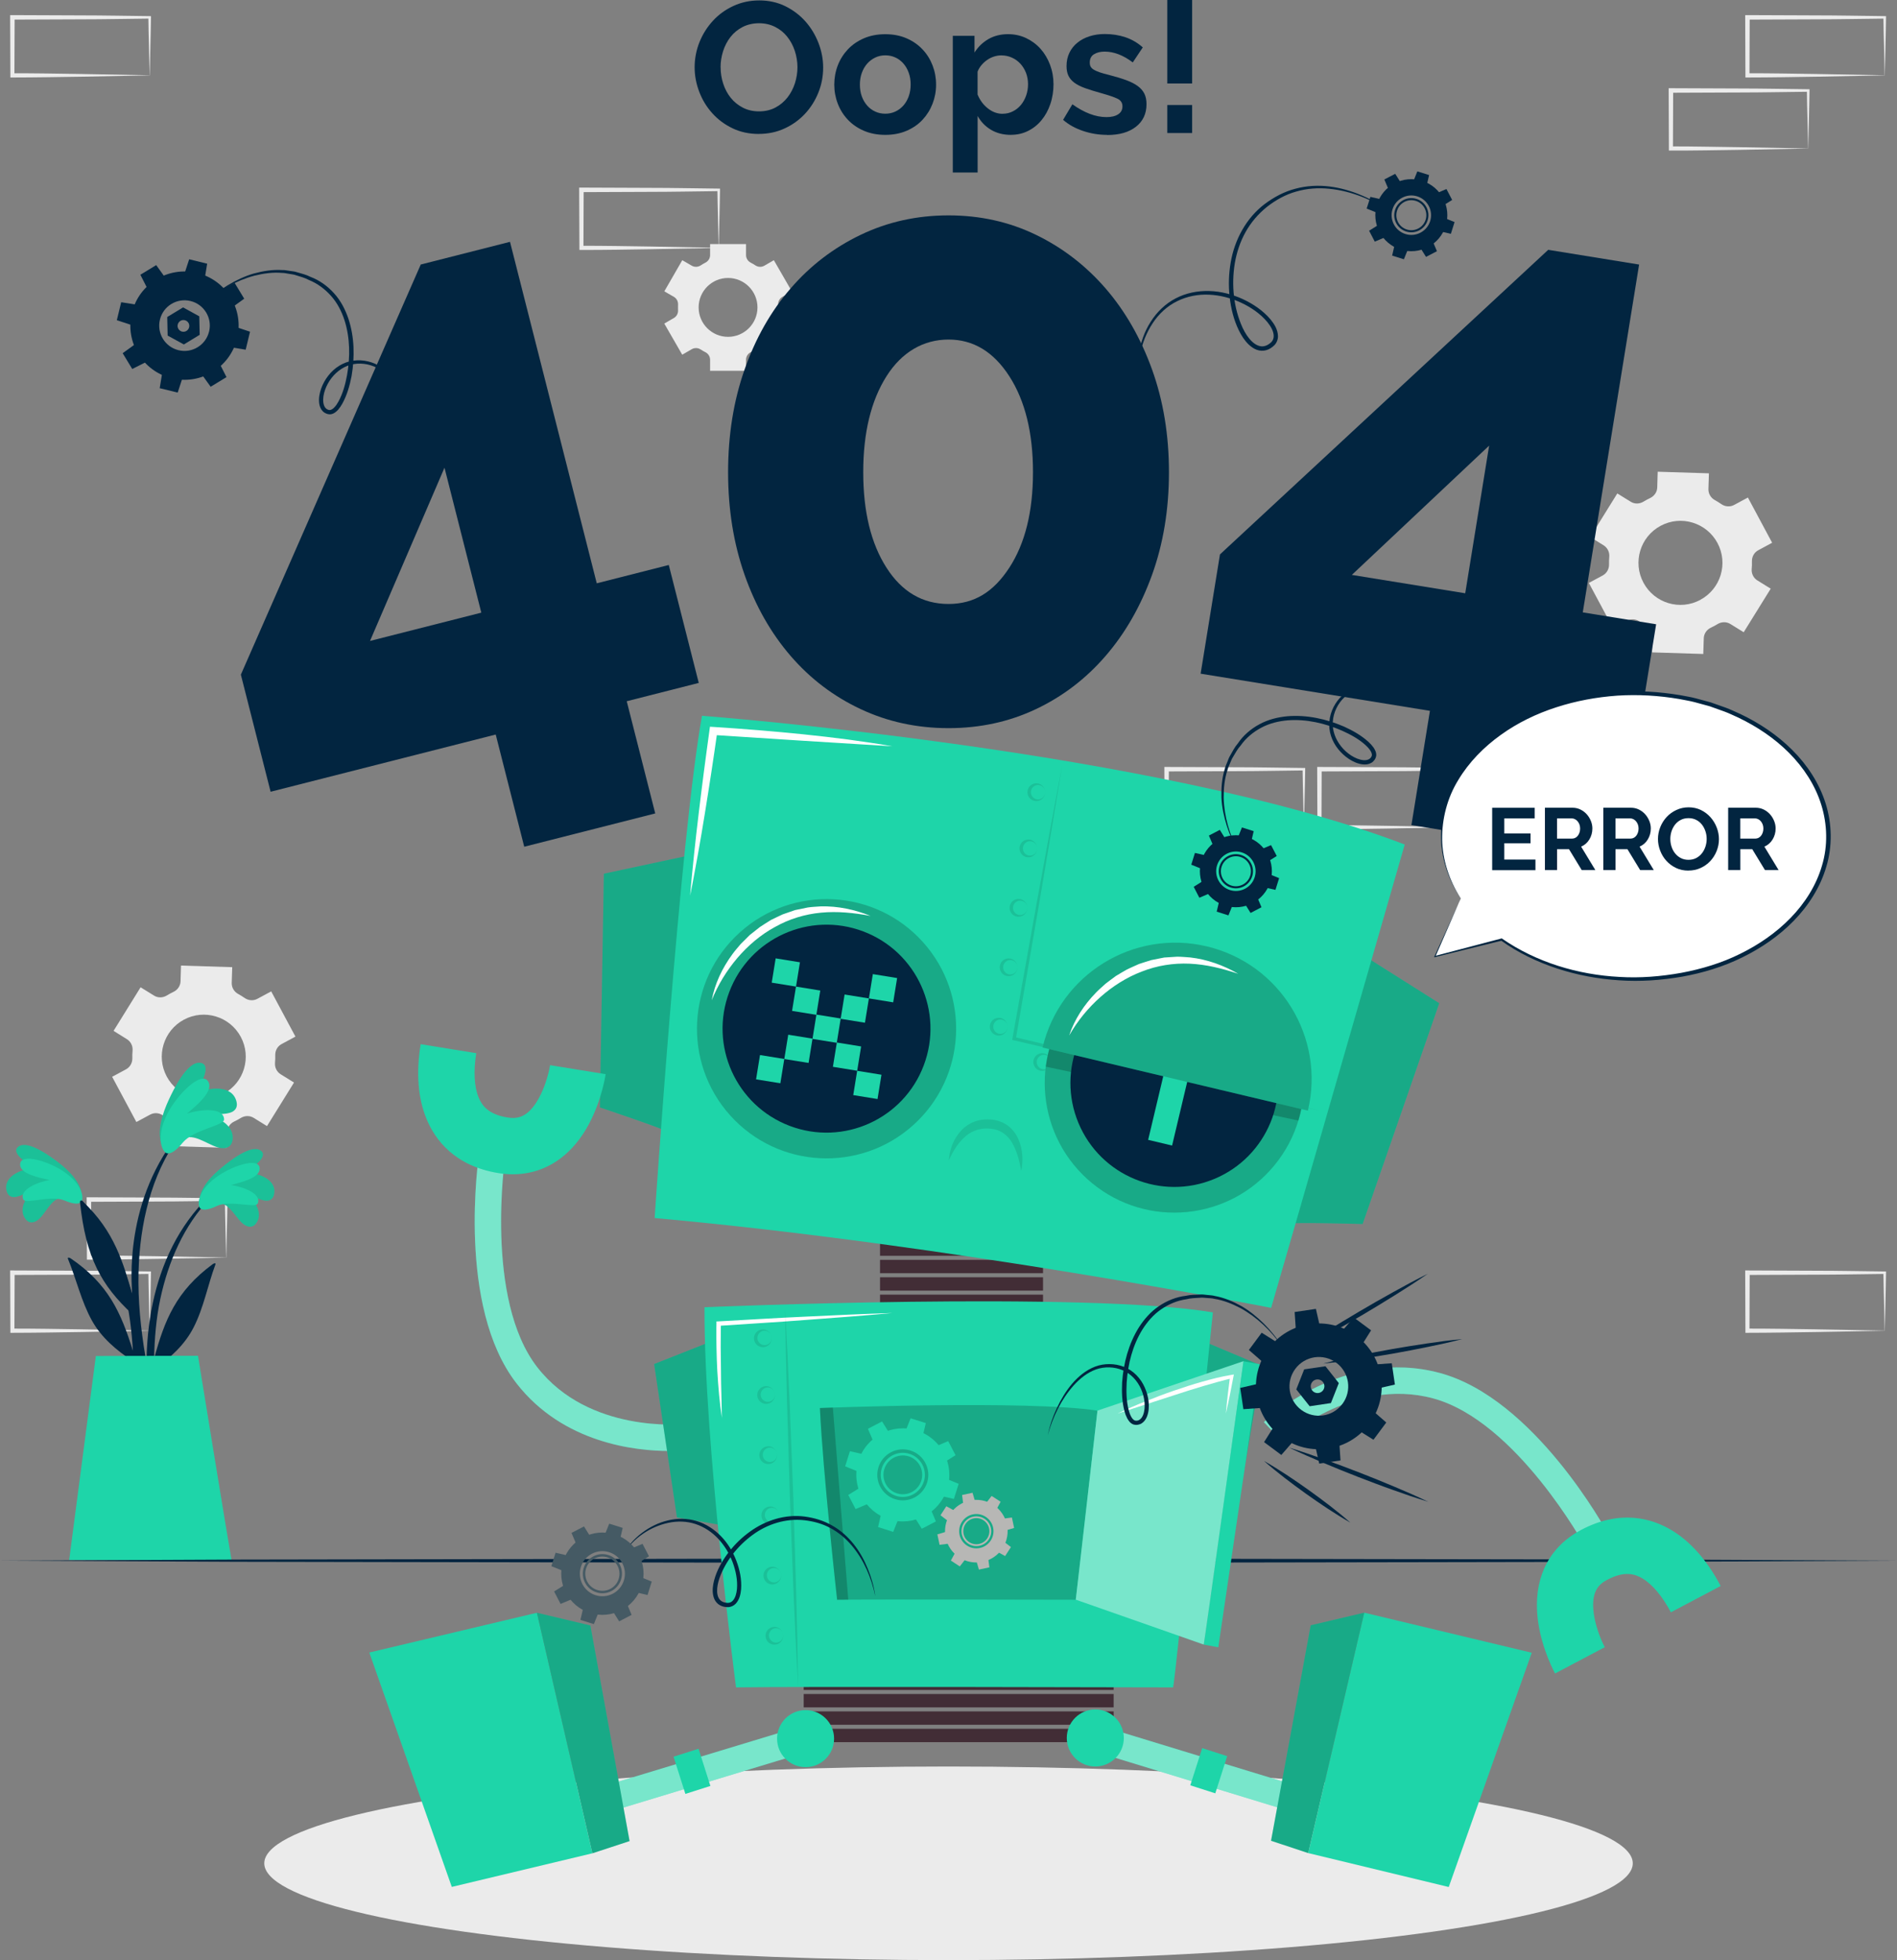 <?xml version="1.0" encoding="UTF-8"?>
<svg id="Camada_2" data-name="Camada 2" xmlns="http://www.w3.org/2000/svg" viewBox="0 0 413.25 426.82">
  <rect x="0" y="0" width="413.25" height="426.82" fill="#808080" stroke="none"/>
  <defs>
    <style>
      .cls-1 {
        opacity: .1;
      }

      .cls-2 {
        fill: #ebebeb;
      }

      .cls-3, .cls-4 {
        fill: #fff;
      }

      .cls-5 {
        fill: #b7b7b5;
      }

      .cls-6 {
        fill: #1ed5a9;
      }

      .cls-7 {
        fill: #422d36;
      }

      .cls-8 {
        fill: #455a64;
      }

      .cls-9 {
        fill: #022540;
      }

      .cls-10 {
        fill: #022540;
      }

      .cls-11 {
        opacity: .2;
      }

      .cls-4 {
        opacity: .4;
      }
    </style>
  </defs>
  <g id="Background_Complete" data-name="Background Complete">
    <g>
      <path class="cls-2" d="m49.26,273.85l-14.83.28-7.51.11c-2.51.05-5.03.04-7.55.06h-.44s0-.45,0-.45l-.05-12.63v-.5s.5,0,.5,0l14.95.06c4.98,0,9.97.11,14.95.16h.28s0,.27,0,.27c-.02,2.14-.09,4.27-.13,6.38l-.14,6.26Zm0,0l-.14-6.38c-.05-2.1-.11-4.19-.13-6.26l.27.27c-4.98.05-9.97.16-14.95.16l-14.95.06.5-.5-.05,12.63-.45-.45c2.47.02,4.93,0,7.4.06l7.43.11,15.06.28Z"/>
      <path class="cls-2" d="m32.59,289.78l-14.83.28-7.51.11c-2.51.05-5.03.04-7.55.06h-.44s0-.45,0-.45l-.05-12.63v-.5s.5,0,.5,0l14.95.06c4.98,0,9.97.11,14.95.16h.28s0,.27,0,.27c-.02,2.14-.09,4.27-.13,6.38l-.14,6.26Zm0,0l-.14-6.38c-.05-2.1-.11-4.19-.13-6.26l.27.27c-4.98.05-9.97.16-14.95.16l-14.95.06.5-.5-.05,12.63-.45-.45c2.47.02,4.93,0,7.4.05l7.43.11,15.06.28Z"/>
      <path class="cls-2" d="m32.59,16.42l-14.83.28-7.51.11c-2.51.05-5.03.04-7.55.06h-.44s0-.45,0-.45l-.05-12.63v-.5s.5,0,.5,0l14.95.06c4.98,0,9.97.11,14.95.16h.28s0,.27,0,.27c-.02,2.14-.09,4.27-.13,6.38l-.14,6.26Zm0,0l-.14-6.38c-.05-2.1-.11-4.19-.13-6.26l.27.27c-4.98.05-9.97.16-14.95.16l-14.95.06.5-.5-.05,12.63-.45-.45c2.47.02,4.93,0,7.4.05l7.43.11,15.06.28Z"/>
      <path class="cls-2" d="m410.56,16.42l-14.83.28-7.51.11c-2.51.05-5.03.04-7.55.06h-.44s0-.45,0-.45l-.05-12.63v-.5s.5,0,.5,0l14.95.06c4.98,0,9.97.11,14.95.16h.28s0,.27,0,.27c-.02,2.14-.09,4.27-.13,6.38l-.14,6.26Zm0,0l-.14-6.38c-.05-2.1-.11-4.19-.13-6.26l.27.27c-4.98.05-9.97.16-14.95.16l-14.95.06.5-.5-.05,12.63-.45-.45c2.47.02,4.93,0,7.4.05l7.43.11,15.06.28Z"/>
      <path class="cls-2" d="m393.89,32.35l-14.83.28-7.51.11c-2.51.05-5.03.04-7.55.05h-.44s0-.45,0-.45l-.05-12.63v-.5s.5,0,.5,0l14.95.06c4.98,0,9.97.11,14.95.16h.28s0,.27,0,.27c-.02,2.14-.09,4.27-.13,6.38l-.14,6.26Zm0,0l-.14-6.38c-.05-2.1-.11-4.19-.13-6.26l.27.27c-4.98.05-9.97.16-14.95.16l-14.95.06.5-.5-.05,12.63-.45-.45c2.47.02,4.93,0,7.4.06l7.43.11,15.06.28Z"/>
      <path class="cls-2" d="m317.32,180.14l-14.83.28-7.51.11c-2.51.05-5.03.04-7.55.06h-.44s0-.45,0-.45l-.05-12.63v-.5s.5,0,.5,0l14.95.06c4.98,0,9.97.11,14.95.16h.28s0,.27,0,.27c-.02,2.14-.09,4.27-.13,6.38l-.14,6.26Zm0,0l-.14-6.38c-.05-2.1-.11-4.19-.13-6.26l.27.27c-4.98.05-9.97.16-14.95.16l-14.95.06.5-.5-.05,12.63-.45-.45c2.47.02,4.93,0,7.4.05l7.43.11,15.06.28Z"/>
      <path class="cls-2" d="m300.64,196.07l-14.83.28-7.51.11c-2.51.05-5.03.04-7.55.06h-.44s0-.45,0-.45l-.05-12.63v-.5s.5,0,.5,0l14.95.06c4.98,0,9.97.11,14.95.16h.28s0,.27,0,.27c-.02,2.14-.09,4.27-.13,6.38l-.14,6.26Zm0,0l-.14-6.38c-.05-2.1-.11-4.19-.13-6.26l.27.27c-4.98.05-9.97.16-14.95.16l-14.95.06.5-.5-.05,12.63-.45-.45c2.47.02,4.93,0,7.4.06l7.43.11,15.06.28Z"/>
      <path class="cls-2" d="m284.03,180.14l-14.83.28-7.51.11c-2.51.05-5.03.04-7.55.06h-.44s0-.45,0-.45l-.05-12.63v-.5s.5,0,.5,0l14.95.06c4.98,0,9.97.11,14.95.16h.28s0,.27,0,.27c-.02,2.14-.09,4.27-.13,6.38l-.14,6.26Zm0,0l-.14-6.38c-.05-2.1-.11-4.19-.13-6.26l.27.27c-4.98.05-9.97.16-14.95.16l-14.95.06.5-.5-.05,12.63-.45-.45c2.47.02,4.93,0,7.4.05l7.43.11,15.06.28Z"/>
      <path class="cls-2" d="m410.56,289.78l-14.83.28-7.51.11c-2.51.05-5.03.04-7.55.06h-.44s0-.45,0-.45l-.05-12.63v-.5s.5,0,.5,0l14.95.06c4.98,0,9.97.11,14.95.16h.28s0,.27,0,.27c-.02,2.14-.09,4.27-.13,6.38l-.14,6.26Zm0,0l-.14-6.38c-.05-2.1-.11-4.19-.13-6.26l.27.27c-4.98.05-9.97.16-14.95.16l-14.95.06.5-.5-.05,12.63-.45-.45c2.47.02,4.93,0,7.4.05l7.43.11,15.06.28Z"/>
      <path class="cls-2" d="m156.55,53.99l-14.83.28-7.51.11c-2.51.05-5.03.04-7.55.05h-.44s0-.45,0-.45l-.05-12.63v-.5s.5,0,.5,0l14.95.06c4.98,0,9.97.11,14.95.16h.28s0,.27,0,.27c-.02,2.14-.09,4.27-.13,6.38l-.14,6.26Zm0,0l-.14-6.38c-.05-2.1-.11-4.19-.13-6.26l.27.27c-4.98.05-9.97.16-14.95.16l-14.95.06.5-.5-.05,12.63-.45-.45c2.47.02,4.93,0,7.4.05l7.43.11,15.06.28Z"/>
    </g>
    <g>
      <path class="cls-2" d="m379.85,137.68l5.89-9.49-2.91-1.8c-.85-.53-1.32-1.5-1.23-2.5.05-.55.07-1.11.05-1.67-.02-1,.5-1.94,1.39-2.41l3.01-1.62-5.28-9.85-3.01,1.62c-.88.47-1.95.39-2.77-.18-.46-.32-.93-.61-1.42-.88-.88-.48-1.43-1.4-1.4-2.41l.11-3.42-11.16-.35-.1,3.43c-.03,1.01-.65,1.88-1.56,2.31-.25.12-.49.24-.73.37-.24.13-.48.27-.71.41-.86.52-1.92.55-2.77.02l-2.93-1.81-5.89,9.49,2.91,1.81c.85.53,1.32,1.5,1.23,2.5-.05.55-.07,1.11-.05,1.66.02,1-.5,1.93-1.39,2.41l-3.01,1.62,5.28,9.85,3.01-1.62c.88-.47,1.95-.39,2.77.18.46.32.93.61,1.42.87.88.48,1.43,1.4,1.4,2.41l-.11,3.43,11.16.35.11-3.43c.03-1,.65-1.87,1.55-2.3.25-.12.49-.24.74-.37.24-.13.48-.27.71-.41.86-.52,1.93-.55,2.79-.02l2.91,1.8Zm-9.45-7.05c-4.45,2.39-9.99.72-12.38-3.74-2.39-4.45-.72-10,3.73-12.39,4.45-2.39,10-.71,12.39,3.74,2.39,4.45.71,10-3.74,12.38Z"/>
      <path class="cls-2" d="m58.16,245.22l5.89-9.49-2.91-1.8c-.85-.53-1.32-1.5-1.23-2.5.05-.55.07-1.11.05-1.67-.02-1,.5-1.94,1.39-2.41l3.01-1.62-5.28-9.85-3.01,1.62c-.88.47-1.95.39-2.77-.18-.46-.32-.93-.61-1.42-.88-.88-.48-1.43-1.4-1.4-2.41l.11-3.42-11.16-.35-.1,3.43c-.03,1.01-.65,1.88-1.56,2.31-.25.12-.49.24-.73.37-.24.13-.48.27-.71.41-.86.52-1.92.55-2.77.02l-2.93-1.81-5.89,9.49,2.91,1.81c.85.53,1.32,1.5,1.23,2.5-.05.55-.07,1.11-.05,1.66.02,1-.5,1.93-1.39,2.41l-3.01,1.62,5.28,9.85,3.01-1.62c.88-.47,1.95-.39,2.77.18.46.32.93.61,1.42.87.88.48,1.43,1.4,1.4,2.41l-.11,3.43,11.16.35.11-3.43c.03-1,.65-1.87,1.55-2.3.25-.12.49-.24.74-.37.24-.13.48-.27.71-.41.86-.52,1.93-.55,2.79-.02l2.91,1.8Zm-9.45-7.05c-4.45,2.39-9.99.72-12.38-3.74-2.39-4.45-.72-10,3.73-12.39,4.45-2.39,10-.71,12.39,3.74,2.39,4.45.71,10-3.74,12.38Z"/>
      <path class="cls-2" d="m172.49,63.44l-3.91-6.78-2.07,1.2c-.61.35-1.36.32-1.95-.07-.33-.21-.66-.41-1.01-.59-.63-.32-1.03-.95-1.03-1.65v-2.4h-7.83v2.4c0,.7-.4,1.33-1.03,1.65-.35.18-.69.37-1.01.59-.59.38-1.34.42-1.95.07l-2.07-1.2-3.91,6.78,2.08,1.2c.61.35.95,1.02.91,1.73,0,.19-.01.38-.01.58s0,.38.01.58c.04.7-.3,1.37-.91,1.72l-2.09,1.21,3.91,6.78,2.08-1.2c.61-.35,1.36-.32,1.95.07.32.21.66.41,1.01.58.63.32,1.03.95,1.03,1.65v2.4h7.83v-2.4c0-.7.4-1.33,1.03-1.65.35-.18.68-.37,1.01-.58.59-.39,1.34-.42,1.95-.07l2.08,1.2,3.91-6.78-2.08-1.2c-.61-.35-.94-1.02-.91-1.72,0-.19.01-.39.01-.58s0-.38-.01-.58c-.04-.7.3-1.37.91-1.73l2.08-1.2Zm-7.48,3.5c0,3.54-2.87,6.41-6.41,6.41s-6.41-2.87-6.41-6.41,2.87-6.41,6.41-6.41,6.41,2.87,6.41,6.41Z"/>
    </g>
  </g>
  <g id="Plant">
    <g>
      <g>
        <path class="cls-10" d="m45.46,260.55c-13.07,12.79-15.26,32.59-12.51,49.92.07.39.68.29.68-.08,0-3.95-.12-7.86-.11-11.76.07-.18.13-.35.2-.52,3.41-2.48,6.55-5.28,8.49-9.12,2.18-4.29,3.04-9.13,4.71-13.62.16-.43-.3-.3-.6-.08-7.95,5.86-10.48,12.17-12.76,20.6.11-4.38.44-8.75,1.38-13.13,1.72-8,5.12-15.93,10.86-21.87.21-.23-.12-.57-.35-.35Z"/>
        <g>
          <path class="cls-6" d="m47.92,262.04c2.25.08,3.66,3.67,5.41,4.72.93.56,1.83.52,2.48-.39,1.74-2.42-.65-5.41-2.89-7.09,1.6.66,2.93,1.82,4.66,2.14,1.05.19,1.86-.2,2.1-1.26.76-3.3-3.38-4.77-6.23-4.84,1.38-.96,5.33-3.56,3.23-4.84-2.13-1.29-6.76,2.44-8.27,3.67-2.22,1.8-4.87,4.5-4.97,7.32-.13,3.29,2.75,1.27,4.48.58Z"/>
          <path class="cls-1" d="m47.92,262.04c2.25.08,3.66,3.67,5.41,4.72.93.56,1.83.52,2.48-.39,1.74-2.42-.65-5.41-2.89-7.09,1.6.66,2.93,1.82,4.66,2.14,1.05.19,1.86-.2,2.1-1.26.76-3.3-3.38-4.77-6.23-4.84,1.38-.96,5.33-3.56,3.23-4.84-2.13-1.29-6.76,2.44-8.27,3.67-2.22,1.8-4.87,4.5-4.97,7.32-.13,3.29,2.75,1.27,4.48.58Z"/>
          <path class="cls-6" d="m47.27,262.59c2.87-1.31,8.4.57,8.87-.51.95-2.21-3.46-3.73-5.84-4.03,2.19-.59,6.4-1.54,6.27-3.66-.16-2.58-6.45-.36-9.63,2.08-4.01,3.07-3.98,6.04-3.32,6.64.91.82,3.19-.3,3.66-.52Z"/>
        </g>
      </g>
      <g>
        <path class="cls-10" d="m15.7,259.28c13.55,12.29,16.49,31.98,14.4,49.41-.06.4-.67.31-.68-.06-.15-3.94-.18-7.86-.34-11.75-.08-.18-.14-.34-.22-.52-3.5-2.35-6.74-5.03-8.83-8.79-2.34-4.21-3.39-9.01-5.22-13.43-.17-.42.29-.31.6-.11,8.17,5.56,10.94,11.76,13.54,20.1-.27-4.37-.77-8.73-1.88-13.07-2.02-7.93-5.72-15.72-11.69-21.44-.22-.22.1-.58.33-.36Z"/>
        <g>
          <path class="cls-6" d="m13.3,260.86c-2.24.16-3.52,3.81-5.23,4.92-.9.59-1.81.59-2.49-.3-1.83-2.36.44-5.43,2.61-7.19-1.58.72-2.86,1.93-4.57,2.32-1.04.23-1.87-.13-2.15-1.18-.89-3.27,3.2-4.9,6.04-5.08-1.41-.91-5.46-3.36-3.41-4.72,2.08-1.37,6.85,2.18,8.41,3.35,2.29,1.72,5.04,4.31,5.25,7.12.26,3.28-2.7,1.37-4.45.75Z"/>
          <path class="cls-1" d="m13.3,260.86c-2.24.16-3.52,3.81-5.23,4.92-.9.59-1.81.59-2.49-.3-1.83-2.36.44-5.43,2.61-7.19-1.58.72-2.86,1.93-4.57,2.32-1.04.23-1.87-.13-2.15-1.18-.89-3.27,3.2-4.9,6.04-5.08-1.41-.91-5.46-3.36-3.41-4.72,2.08-1.37,6.85,2.18,8.41,3.35,2.29,1.72,5.04,4.31,5.25,7.12.26,3.28-2.7,1.37-4.45.75Z"/>
          <path class="cls-6" d="m13.97,261.39c-2.92-1.2-8.37.89-8.88-.18-1.04-2.18,3.32-3.86,5.69-4.25-2.21-.51-6.45-1.3-6.4-3.42.06-2.59,6.43-.61,9.7,1.71,4.12,2.92,4.21,5.89,3.57,6.51-.88.85-3.19-.18-3.68-.38Z"/>
        </g>
      </g>
      <g>
        <path class="cls-10" d="m29.55,291.73c1,6.48,2.24,13.17,4.21,19.43.19.57,1.03.42.95-.19-.89-5.99-2.51-11.86-3.4-17.85-.9-6.06-1.39-12.2-1.04-18.33.57-10.09,3.31-20.82,9.89-28.72.14-.19-.16-.45-.31-.28-13.18,15.37-11.08,34.21-11.07,35.9-1.87-6.36-3.79-13.66-10.85-20.13-.3-.28-.54-.15-.49.33,1.26,11.8,4.54,17.96,11.38,24.27.19,1.87.44,3.73.73,5.57Z"/>
        <g>
          <path class="cls-6" d="m40.27,247.84c2.37-1.05,5.64,1.97,7.99,2.17,1.24.11,2.16-.38,2.38-1.65.58-3.39-3.39-5.29-6.56-5.9,1.99-.12,3.95.41,5.91-.12,1.18-.33,1.83-1.14,1.55-2.37-.87-3.81-5.91-3.25-8.9-1.89.95-1.69,3.74-6.38.91-6.65-2.85-.26-5.79,5.93-6.74,7.97-1.4,2.99-2.79,7.12-1.48,10.1,1.52,3.48,3.49-.07,4.94-1.66Z"/>
          <path class="cls-1" d="m40.27,247.84c2.37-1.05,5.64,1.97,7.99,2.17,1.24.11,2.16-.38,2.38-1.65.58-3.39-3.39-5.29-6.56-5.9,1.99-.12,3.95.41,5.91-.12,1.18-.33,1.83-1.14,1.55-2.37-.87-3.81-5.91-3.25-8.9-1.89.95-1.69,3.74-6.38.91-6.65-2.85-.26-5.79,5.93-6.74,7.97-1.4,2.99-2.79,7.12-1.48,10.1,1.52,3.48,3.49-.07,4.94-1.66Z"/>
          <path class="cls-6" d="m39.88,248.75c2.32-2.8,9-3.63,8.94-5-.13-2.78-5.47-2.13-8.09-1.24,1.98-1.72,5.86-4.82,4.66-6.95-1.46-2.6-6.87,2.87-8.95,7-2.61,5.21-1.09,8.27-.11,8.56,1.35.39,3.15-1.92,3.54-2.38Z"/>
        </g>
      </g>
      <path class="cls-6" d="m20.88,295.28l-5.81,44.42h35.37c-.73-3.94-7.31-44.47-7.31-44.47l-22.25.05Z"/>
    </g>
  </g>
  <g id="Floor">
    <polygon class="cls-9" points="0 339.85 51.66 339.61 103.31 339.52 206.63 339.35 309.94 339.52 361.6 339.6 413.25 339.85 361.6 340.09 309.94 340.18 206.63 340.35 103.31 340.18 51.66 340.09 0 339.85"/>
  </g>
  <g id="Shadow">
    <ellipse class="cls-2" cx="206.63" cy="405.75" rx="149.06" ry="21.08"/>
  </g>
  <g id="_404_Error" data-name="404 Error">
    <g>
      <g>
        <path class="cls-9" d="m114.2,184.38l-6.21-24.43-49.04,12.46-6.48-25.5,39.19-89.31,19.44-4.94,18.9,74.36,15.69-3.99,6.53,25.68-15.69,3.99,6.21,24.43-28.53,7.25Zm-33.6-44.81l24.25-6.16-8.02-31.56-16.23,37.73Z"/>
        <path class="cls-9" d="m254.65,102.82c0,8.1-1.23,15.55-3.68,22.35-2.46,6.81-5.83,12.7-10.12,17.66-4.29,4.97-9.35,8.83-15.18,11.59-5.83,2.76-12.18,4.14-19.04,4.14s-13.25-1.38-19.13-4.14c-5.89-2.76-10.98-6.62-15.27-11.59-4.29-4.97-7.64-10.86-10.03-17.66-2.39-6.81-3.59-14.26-3.59-22.35s1.2-15.55,3.59-22.35c2.39-6.81,5.73-12.7,10.03-17.66,4.29-4.97,9.38-8.86,15.27-11.68,5.89-2.82,12.26-4.23,19.13-4.23s13.22,1.41,19.04,4.23c5.82,2.82,10.88,6.72,15.18,11.68,4.29,4.97,7.67,10.86,10.12,17.66,2.45,6.81,3.68,14.26,3.68,22.35Zm-29.62,0c0-8.58-1.72-15.55-5.15-20.88-3.44-5.34-7.85-8-13.25-8s-10.15,2.67-13.52,8c-3.37,5.34-5.06,12.3-5.06,20.88s1.68,15.52,5.06,20.79c3.37,5.28,7.88,7.91,13.52,7.91s9.81-2.64,13.25-7.91c3.43-5.27,5.15-12.2,5.15-20.79Z"/>
        <path class="cls-9" d="m307.47,179.67l4.03-24.88-49.95-8.09,4.21-25.97,71.51-66.33,19.8,3.21-12.27,75.74,15.98,2.59-4.24,26.15-15.98-2.59-4.03,24.88-29.06-4.71Zm-12.98-54.48l24.7,4,5.21-32.15-29.91,28.15Z"/>
      </g>
      <g>
        <path class="cls-9" d="m165.3,29.17c-2.1,0-4.01-.41-5.72-1.23-1.71-.82-3.18-1.91-4.4-3.27-1.23-1.36-2.18-2.91-2.85-4.67-.67-1.75-1.01-3.54-1.01-5.37s.36-3.74,1.07-5.49c.71-1.75,1.7-3.3,2.95-4.65,1.25-1.35,2.74-2.42,4.46-3.21,1.72-.79,3.6-1.19,5.62-1.19s3.97.42,5.68,1.27c1.71.85,3.17,1.96,4.38,3.33,1.21,1.37,2.15,2.94,2.83,4.69.67,1.75,1.01,3.53,1.01,5.33,0,1.91-.35,3.74-1.05,5.47-.7,1.74-1.67,3.27-2.91,4.6-1.24,1.33-2.72,2.4-4.44,3.19-1.72.8-3.6,1.19-5.62,1.19Zm-8.32-14.54c0,1.24.19,2.44.57,3.6.38,1.16.92,2.18,1.64,3.07.71.89,1.59,1.6,2.63,2.14,1.04.54,2.21.81,3.53.81s2.54-.28,3.57-.83c1.04-.55,1.91-1.29,2.63-2.2.71-.91,1.25-1.95,1.62-3.09.36-1.14.55-2.31.55-3.49s-.2-2.44-.59-3.6c-.39-1.16-.94-2.18-1.66-3.07-.71-.89-1.59-1.6-2.63-2.12-1.04-.52-2.2-.79-3.49-.79s-2.54.28-3.6.83c-1.05.55-1.93,1.28-2.63,2.18-.7.9-1.23,1.93-1.6,3.07-.36,1.15-.55,2.31-.55,3.49Z"/>
        <path class="cls-9" d="m192.85,29.37c-1.72,0-3.27-.3-4.65-.89-1.37-.59-2.54-1.39-3.49-2.4-.96-1.01-1.69-2.17-2.2-3.49-.51-1.32-.77-2.71-.77-4.16s.26-2.88.77-4.2c.51-1.32,1.25-2.48,2.2-3.49.96-1.01,2.12-1.81,3.49-2.4,1.37-.59,2.92-.89,4.65-.89s3.27.3,4.63.89c1.36.59,2.52,1.39,3.47,2.4.96,1.01,1.69,2.17,2.2,3.49.51,1.32.77,2.72.77,4.2s-.26,2.84-.77,4.16c-.51,1.32-1.24,2.48-2.18,3.49-.94,1.01-2.1,1.81-3.47,2.4-1.37.59-2.92.89-4.65.89Zm-5.53-10.95c0,.94.14,1.8.42,2.57.28.77.67,1.43,1.17,2,.5.57,1.08,1,1.76,1.31.67.31,1.4.46,2.18.46s1.51-.15,2.18-.46c.67-.31,1.26-.75,1.76-1.31.5-.57.89-1.24,1.17-2.02.28-.78.42-1.64.42-2.59s-.14-1.76-.42-2.54c-.28-.78-.67-1.45-1.17-2.02-.5-.57-1.08-1-1.76-1.31-.67-.31-1.4-.46-2.18-.46s-1.51.16-2.18.48c-.67.32-1.26.77-1.76,1.33-.5.57-.89,1.24-1.17,2.02-.28.78-.42,1.63-.42,2.54Z"/>
        <path class="cls-9" d="m220.24,29.37c-1.67,0-3.12-.37-4.36-1.11-1.24-.74-2.21-1.74-2.91-3.01v12.32h-5.41V7.8h4.73v3.64c.78-1.24,1.79-2.21,3.03-2.93,1.24-.71,2.67-1.07,4.28-1.07,1.43,0,2.75.29,3.96.87s2.26,1.36,3.13,2.34c.87.98,1.56,2.14,2.06,3.47.5,1.33.75,2.74.75,4.22s-.23,2.98-.69,4.32c-.46,1.35-1.1,2.52-1.92,3.51-.82,1-1.8,1.78-2.93,2.34-1.13.57-2.37.85-3.72.85Zm-1.82-4.6c.81,0,1.55-.17,2.24-.53.69-.35,1.27-.82,1.76-1.41.48-.59.86-1.28,1.13-2.06.27-.78.4-1.59.4-2.42,0-.89-.15-1.72-.44-2.48-.3-.77-.71-1.43-1.23-2-.53-.57-1.14-1.01-1.86-1.33-.71-.32-1.49-.48-2.32-.48-.51,0-1.04.09-1.58.26-.54.18-1.04.42-1.5.75-.46.32-.87.7-1.23,1.13-.36.43-.64.9-.83,1.41v4.97c.49,1.21,1.23,2.22,2.22,3.01,1,.79,2.07,1.19,3.23,1.19Z"/>
        <path class="cls-9" d="m241.16,29.37c-1.78,0-3.51-.28-5.21-.85-1.7-.57-3.15-1.37-4.36-2.42l2.02-3.39c1.29.92,2.55,1.61,3.78,2.08,1.23.47,2.44.71,3.66.71,1.08,0,1.92-.2,2.54-.61.62-.4.93-.98.93-1.74s-.36-1.31-1.09-1.66c-.73-.35-1.91-.75-3.55-1.21-1.37-.38-2.54-.74-3.51-1.09-.97-.35-1.75-.75-2.34-1.19-.59-.44-1.02-.96-1.29-1.53s-.4-1.27-.4-2.08c0-1.08.21-2.05.63-2.91.42-.86,1-1.6,1.76-2.2.75-.61,1.64-1.07,2.65-1.39,1.01-.32,2.11-.48,3.29-.48,1.59,0,3.08.23,4.46.69,1.39.46,2.66,1.2,3.82,2.22l-2.18,3.27c-1.08-.81-2.12-1.4-3.13-1.78-1.01-.38-2.01-.57-3.01-.57-.92,0-1.68.19-2.3.57-.62.38-.93.98-.93,1.82,0,.38.07.69.22.93.15.24.38.46.71.65.32.19.75.37,1.27.55.53.18,1.18.36,1.96.55,1.45.38,2.7.75,3.74,1.13,1.04.38,1.88.81,2.54,1.29.66.48,1.14,1.04,1.46,1.68.31.63.46,1.39.46,2.28,0,2.07-.77,3.71-2.3,4.91-1.53,1.2-3.62,1.8-6.26,1.8Z"/>
        <path class="cls-9" d="m254.29,18.18V0h5.41v18.18h-5.41Zm0,10.79v-6.1h5.41v6.1h-5.41Z"/>
      </g>
    </g>
  </g>
  <g id="Robot">
    <g>
      <g>
        <rect class="cls-7" x="191.71" y="270.55" width="35.51" height="2.91"/>
        <rect class="cls-7" x="191.71" y="274.34" width="35.51" height="2.91"/>
        <rect class="cls-7" x="191.71" y="278.13" width="35.51" height="2.91"/>
        <rect class="cls-7" x="191.71" y="281.92" width="35.51" height="2.91"/>
        <rect class="cls-7" x="191.71" y="285.71" width="35.51" height="2.91"/>
      </g>
      <g>
        <rect class="cls-7" x="175.08" y="361.3" width="67.52" height="2.91"/>
        <rect class="cls-7" x="175.08" y="365.09" width="67.52" height="2.91"/>
        <rect class="cls-7" x="175.08" y="368.88" width="67.52" height="2.91"/>
        <rect class="cls-7" x="175.08" y="372.67" width="67.52" height="2.91"/>
        <rect class="cls-7" x="175.08" y="376.46" width="67.52" height="2.91"/>
      </g>
      <g>
        <g>
          <path class="cls-6" d="m145.46,246.5c.03-.39-14.78-5.35-14.78-5.35l.87-50.89,19.64-4.21-5.74,60.45Z"/>
          <path class="cls-11" d="m145.46,246.5c.03-.39-14.78-5.35-14.78-5.35l.87-50.89,19.64-4.21-5.74,60.45Z"/>
        </g>
        <g>
          <path class="cls-6" d="m281.12,266.48c.1-.38,15.72.06,15.72.06l16.69-48.08-16.99-10.72-15.42,58.74Z"/>
          <path class="cls-11" d="m281.12,266.48c.1-.38,15.72.06,15.72.06l16.69-48.08-16.99-10.72-15.42,58.74Z"/>
        </g>
        <path class="cls-6" d="m142.61,265.24s5.49-82.3,10.31-109.37c0,0,99.42,7.52,153.09,28.03,0,0-27.67,96.13-29.1,100.9,0,0-70.01-13.79-134.29-19.56Z"/>
        <g>
          <path class="cls-1" d="m231.35,166.86c-1.62,9.91-3.25,19.82-4.94,29.71l-5.12,29.68-.28-.42,33.31,7.91,16.64,4.03,16.62,4.11-16.71-3.74-16.69-3.82-33.34-7.79-.34-.08.06-.34,5.31-29.65c1.78-9.88,3.62-19.75,5.48-29.62Z"/>
          <path class="cls-1" d="m227.69,172.51c.02.91-.71,1.84-1.75,1.93-.5.05-1.05-.11-1.46-.47-.41-.36-.66-.91-.66-1.46,0-.56.25-1.11.66-1.46.41-.36.96-.52,1.46-.47,1.04.09,1.76,1.03,1.75,1.93Zm0,0c0-.46-.21-.91-.55-1.2-.34-.29-.79-.41-1.2-.36-.84.1-1.38.85-1.37,1.56-.01.71.53,1.46,1.37,1.56.41.05.86-.07,1.2-.36.34-.29.54-.74.55-1.2Z"/>
          <path class="cls-1" d="m225.95,184.75c.02.91-.71,1.84-1.75,1.93-.5.05-1.05-.11-1.46-.47-.41-.36-.66-.91-.66-1.46,0-.56.25-1.11.66-1.46.41-.36.96-.52,1.46-.47,1.04.09,1.76,1.03,1.75,1.93Zm0,0c0-.46-.21-.91-.55-1.2-.34-.29-.79-.41-1.2-.36-.84.1-1.38.85-1.37,1.56-.01.71.53,1.46,1.37,1.56.41.05.86-.07,1.2-.36.34-.29.54-.74.55-1.2Z"/>
          <path class="cls-1" d="m223.8,197.69c.02.91-.71,1.84-1.75,1.93-.5.05-1.05-.11-1.46-.47-.41-.36-.66-.91-.66-1.46,0-.55.25-1.11.66-1.46.41-.36.96-.52,1.46-.47,1.04.09,1.76,1.03,1.75,1.93Zm0,0c0-.46-.21-.91-.55-1.2-.34-.29-.79-.41-1.2-.36-.84.1-1.38.85-1.37,1.56-.01.71.53,1.46,1.37,1.56.41.05.86-.07,1.2-.36.34-.29.54-.74.55-1.2Z"/>
          <path class="cls-1" d="m221.65,210.63c.02.91-.71,1.84-1.75,1.93-.5.05-1.05-.11-1.46-.47-.41-.36-.66-.91-.66-1.46,0-.56.25-1.11.66-1.46.41-.36.96-.52,1.46-.47,1.04.09,1.76,1.03,1.75,1.93Zm0,0c0-.46-.21-.91-.55-1.2-.34-.29-.79-.41-1.2-.36-.84.1-1.38.85-1.37,1.56-.01.71.53,1.46,1.37,1.56.41.05.86-.07,1.2-.36.34-.29.54-.74.55-1.2Z"/>
          <path class="cls-1" d="m228.97,231.27c.02.91-.71,1.84-1.75,1.93-.5.05-1.05-.11-1.46-.47-.41-.36-.66-.91-.66-1.46,0-.56.25-1.11.66-1.46.41-.36.96-.52,1.46-.47,1.04.09,1.76,1.03,1.75,1.93Zm0,0c0-.46-.21-.91-.55-1.2-.34-.29-.79-.41-1.2-.36-.84.1-1.38.85-1.37,1.56-.01.71.53,1.46,1.37,1.56.41.05.86-.07,1.2-.36.34-.29.54-.74.55-1.2Z"/>
          <path class="cls-1" d="m241.19,234.25c.02.91-.71,1.84-1.75,1.93-.5.05-1.05-.11-1.46-.47-.41-.36-.66-.91-.66-1.46,0-.56.25-1.11.66-1.46.41-.36.96-.52,1.46-.47,1.04.09,1.76,1.03,1.75,1.93Zm0,0c0-.46-.21-.91-.55-1.2-.34-.29-.79-.41-1.2-.36-.84.1-1.38.85-1.37,1.56-.01.71.53,1.46,1.37,1.56.41.05.86-.07,1.2-.36.34-.29.54-.74.55-1.2Z"/>
          <path class="cls-1" d="m253.4,237.23c.02.91-.71,1.84-1.75,1.93-.5.05-1.05-.11-1.46-.47-.41-.36-.66-.91-.66-1.46,0-.56.25-1.11.66-1.46.41-.36.96-.52,1.46-.47,1.04.09,1.76,1.03,1.75,1.93Zm0,0c0-.46-.21-.91-.55-1.2-.34-.29-.79-.41-1.2-.36-.84.1-1.38.85-1.37,1.56-.01.71.53,1.46,1.37,1.56.41.05.86-.07,1.2-.36.34-.29.54-.74.55-1.2Z"/>
          <path class="cls-1" d="m265.61,240.2c.02.91-.71,1.84-1.75,1.93-.5.05-1.05-.11-1.46-.47-.41-.36-.66-.91-.66-1.46,0-.56.25-1.11.66-1.46.41-.36.96-.52,1.46-.47,1.04.09,1.76,1.03,1.75,1.93Zm0,0c0-.46-.21-.91-.55-1.2-.34-.29-.79-.41-1.2-.36-.84.1-1.38.85-1.37,1.56-.01.71.53,1.46,1.37,1.56.41.05.86-.07,1.2-.36.34-.29.54-.74.55-1.2Z"/>
          <path class="cls-1" d="m277.82,243.32c-.05.91-.85,1.78-1.89,1.79-.51,0-1.04-.19-1.42-.58-.38-.39-.58-.95-.54-1.51.05-.55.33-1.08.77-1.41.44-.33,1-.44,1.5-.36,1.03.17,1.68,1.16,1.59,2.06Zm0,0c.03-.46-.14-.92-.45-1.24-.32-.31-.76-.47-1.17-.45-.84.03-1.44.74-1.49,1.45-.07.7.42,1.5,1.25,1.66.4.08.86,0,1.22-.27.36-.26.6-.7.64-1.15Z"/>
          <path class="cls-1" d="m219.5,223.57c.02.91-.71,1.84-1.75,1.93-.5.05-1.05-.11-1.46-.47-.41-.36-.66-.91-.66-1.46,0-.56.25-1.11.66-1.46.41-.36.96-.52,1.46-.47,1.04.09,1.76,1.03,1.75,1.93Zm0,0c0-.46-.21-.91-.55-1.2-.34-.29-.79-.41-1.2-.36-.84.1-1.38.85-1.37,1.56-.01.71.53,1.46,1.37,1.56.41.05.86-.07,1.2-.36.34-.29.54-.74.55-1.2Z"/>
        </g>
        <g>
          <g>
            <circle class="cls-11" cx="180.06" cy="224.01" r="28.23" transform="translate(-103.61 177.83) rotate(-41.96)"/>
            <circle class="cls-10" cx="180.06" cy="224.01" r="22.64" transform="translate(-93.19 313.11) rotate(-69.27)"/>
            <g>
              <rect class="cls-6" x="172.93" y="215.24" width="5.36" height="5.36" transform="translate(37.11 -25.28) rotate(9.2)"/>
              <rect class="cls-6" x="168.5" y="209.09" width="5.36" height="5.36" transform="translate(36.07 -24.65) rotate(9.2)"/>
              <rect class="cls-6" x="189.67" y="212.52" width="5.36" height="5.36" transform="translate(36.89 -27.99) rotate(9.2)"/>
              <rect class="cls-6" x="165.09" y="230.14" width="5.36" height="5.36" transform="translate(39.39 -23.83) rotate(9.2)"/>
              <rect class="cls-6" x="186.26" y="233.57" width="5.36" height="5.36" transform="translate(40.21 -27.17) rotate(9.2)"/>
              <rect class="cls-6" x="171.24" y="225.71" width="5.36" height="5.36" transform="translate(38.76 -24.87) rotate(9.2)"/>
              <rect class="cls-6" x="177.38" y="221.33" width="5.36" height="5.36" transform="translate(38.14 -25.91) rotate(9.2)"/>
              <rect class="cls-6" x="183.52" y="216.96" width="5.36" height="5.36" transform="translate(37.52 -26.95) rotate(9.2)"/>
              <rect class="cls-6" x="181.82" y="227.42" width="5.36" height="5.36" transform="translate(39.18 -26.55) rotate(9.2)"/>
            </g>
          </g>
          <g>
            <g>
              <circle class="cls-6" cx="255.82" cy="235.85" r="28.23" transform="translate(-88.75 284.23) rotate(-50.67)"/>
              <circle class="cls-11" cx="255.82" cy="235.85" r="28.23" transform="translate(-88.75 284.23) rotate(-50.67)"/>
              <path class="cls-11" d="m283.29,242.38c-.13.56-.28,1.09-.44,1.63l-55.03-11.74c.13-.98.31-1.96.54-2.96,3.6-15.17,18.82-24.54,34-20.94,15.17,3.6,24.54,18.82,20.94,34Z"/>
            </g>
            <circle class="cls-10" cx="255.82" cy="235.85" r="22.64" transform="translate(-71.15 116.85) rotate(-22.68)"/>
            <rect class="cls-6" x="253.14" y="222.5" width="5.36" height="26.69" transform="translate(61.46 -52.76) rotate(13.37)"/>
            <g>
              <path class="cls-6" d="m284.92,241.85l-57.8-13.74c3.79-15.96,19.81-25.82,35.77-22.03,15.96,3.79,25.83,19.8,22.03,35.76Z"/>
              <path class="cls-11" d="m284.92,241.85l-57.8-13.74c3.79-15.96,19.81-25.82,35.77-22.03,15.96,3.79,25.83,19.8,22.03,35.76Z"/>
            </g>
          </g>
          <path class="cls-1" d="m206.7,252.63c.15-2.26.98-4.55,2.61-6.36.81-.91,1.88-1.63,3.07-2.06,1.19-.44,2.48-.52,3.7-.41,1.24.15,2.51.58,3.55,1.37,1.02.8,1.79,1.84,2.25,2.97.94,2.24,1.05,4.63.59,6.85-.38-2.22-.95-4.37-1.99-6.14-1.03-1.78-2.67-2.89-4.61-3.06-1.99-.25-3.92.29-5.48,1.6-1.56,1.32-2.75,3.2-3.68,5.24Z"/>
        </g>
        <g>
          <path class="cls-3" d="m150.34,195.05c.23-3.02.57-6.02.86-9.03.32-3,.65-6.01,1.02-9,.35-3,.74-5.99,1.12-8.99.38-3,.81-5.98,1.21-8.98l.11-.8.81.05c6.51.41,13.01.94,19.5,1.6,3.25.33,6.49.71,9.72,1.13,3.23.46,6.47.89,9.68,1.48l-19.52-1.21-19.5-1.26.92-.75c-.44,2.99-.85,5.98-1.32,8.96-.46,2.98-.92,5.97-1.41,8.95-.48,2.98-.99,5.96-1.52,8.93-.56,2.97-1.07,5.95-1.68,8.91Z"/>
          <path class="cls-3" d="m155.04,217.86c.66-3.63,2.3-7.08,4.52-10.09.55-.76,1.18-1.46,1.78-2.18.65-.67,1.33-1.33,2-1.99.73-.59,1.47-1.18,2.22-1.75.8-.51,1.58-1.03,2.39-1.52.85-.41,1.7-.83,2.56-1.22l2.68-.93,2.78-.57c.93-.14,1.88-.16,2.81-.24,3.76-.1,7.47.71,10.87,2.08-3.62-.68-7.23-1.05-10.78-.71-3.55.33-6.99,1.39-10.07,3.13-3.11,1.69-5.85,4.03-8.18,6.75-2.31,2.73-4.23,5.82-5.59,9.24Z"/>
          <path class="cls-3" d="m232.91,225.49c1.15-3.5,3.26-6.7,5.87-9.37.65-.67,1.37-1.28,2.06-1.91.74-.58,1.5-1.13,2.26-1.69.81-.49,1.62-.97,2.44-1.43.86-.39,1.71-.8,2.58-1.17.9-.29,1.8-.59,2.71-.86l2.78-.55,2.83-.18c.94,0,1.88.1,2.82.16,3.74.42,7.3,1.73,10.48,3.56-3.49-1.17-7.01-2.04-10.58-2.2-3.56-.16-7.12.41-10.41,1.71-3.31,1.25-6.36,3.19-9.03,5.55-2.67,2.38-4.99,5.18-6.81,8.38Z"/>
        </g>
      </g>
      <g>
        <g>
          <g>
            <path class="cls-6" d="m145.77,315.96c-7.23,0-23.06-1.63-33.25-14.72-13.03-16.76-8.32-48.91-8.12-50.28l5.66.86c-.05.31-4.54,31.09,6.98,45.9,11.26,14.48,31.69,12.4,31.9,12.38l.64,5.69c-.22.03-1.62.17-3.81.17Z"/>
            <path class="cls-4" d="m145.77,315.96c-7.23,0-23.06-1.63-33.25-14.72-13.03-16.76-8.32-48.91-8.12-50.28l5.66.86c-.05.31-4.54,31.09,6.98,45.9,11.26,14.48,31.69,12.4,31.9,12.38l.64,5.69c-.22.03-1.62.17-3.81.17Z"/>
          </g>
          <path class="cls-6" d="m111.72,255.71c-1.03,0-2.09-.09-3.16-.26-9.55-1.55-13.77-7.26-15.64-11.78-1.87-4.53-2.3-10.01-1.28-16.29l12.11,1.96c-.63,3.89-.45,7.31.52,9.65.69,1.66,2.02,3.66,6.26,4.35,1.94.31,4.03.15,6.23-3.16,1.69-2.55,2.71-6.03,3.07-8.23l12.11,1.96c-.28,1.73-1.47,7.79-4.95,13.05-3.79,5.72-9.13,8.75-15.25,8.75Z"/>
          <g>
            <path class="cls-6" d="m157.73,332.34c-.02-.26-10.26-1.9-10.26-1.9l-4.97-33.41,12.4-4.9,2.83,40.2Z"/>
            <path class="cls-11" d="m157.73,332.34c-.02-.26-10.26-1.9-10.26-1.9l-4.97-33.41,12.4-4.9,2.83,40.2Z"/>
          </g>
        </g>
        <g>
          <path class="cls-6" d="m258.92,332.4c.03-.26,10.3-1.67,10.3-1.67l5.71-33.29-12.29-5.17-3.72,40.13Z"/>
          <path class="cls-11" d="m258.92,332.4c.03-.26,10.3-1.67,10.3-1.67l5.71-33.29-12.29-5.17-3.72,40.13Z"/>
        </g>
        <path class="cls-6" d="m153.47,284.66s82.79-3.54,110.75,1.12c0,0-8.21,80.11-8.66,81.66,0,0-82.35-.22-95.22,0,0,0-6.98-53.27-6.87-82.78Z"/>
        <g>
          <path class="cls-11" d="m178.61,306.61s45.19-1.78,60.46.57c0,0-4.48,40.39-4.73,41.18,0,0-44.96-.11-51.98,0,0,0-3.09-27.65-3.75-41.74Z"/>
          <path class="cls-11" d="m184.79,348.34c-1.03,0-1.86.01-2.43.02,0,0-3.08-27.65-3.75-41.75,0,0,1.03-.04,2.82-.1l3.36,41.83Z"/>
          <g>
            <path class="cls-6" d="m198.12,316.58c-2.53-.8-5.23.61-6.03,3.14-.8,2.54.61,5.23,3.14,6.03,2.53.8,5.23-.61,6.02-3.14.8-2.53-.61-5.23-3.14-6.03Zm2.58,5.85c-.7,2.23-3.07,3.46-5.29,2.76-2.22-.7-3.46-3.07-2.76-5.3.7-2.22,3.07-3.46,5.3-2.76,2.22.7,3.45,3.07,2.75,5.29Zm-2.58-5.85c-2.53-.8-5.23.61-6.03,3.14-.8,2.54.61,5.23,3.14,6.03,2.53.8,5.23-.61,6.02-3.14.8-2.53-.61-5.23-3.14-6.03Zm2.58,5.85c-.7,2.23-3.07,3.46-5.29,2.76-2.22-.7-3.46-3.07-2.76-5.3.7-2.22,3.07-3.46,5.3-2.76,2.22.7,3.45,3.07,2.75,5.29Zm-2.58-5.85c-2.53-.8-5.23.61-6.03,3.14-.8,2.54.61,5.23,3.14,6.03,2.53.8,5.23-.61,6.02-3.14.8-2.53-.61-5.23-3.14-6.03Zm2.58,5.85c-.7,2.23-3.07,3.46-5.29,2.76-2.22-.7-3.46-3.07-2.76-5.3.7-2.22,3.07-3.46,5.3-2.76,2.22.7,3.45,3.07,2.75,5.29Zm-.98-10.93c-5.34-1.68-11.03,1.29-12.71,6.62-1.68,5.34,1.28,11.03,6.62,12.71,5.33,1.68,11.02-1.28,12.71-6.62,1.68-5.33-1.28-11.03-6.61-12.71Zm2.25,11.33c-.92,2.92-4.04,4.55-6.97,3.63-2.92-.92-4.55-4.04-3.63-6.97.92-2.92,4.05-4.55,6.97-3.63,2.92.92,4.55,4.04,3.63,6.96Zm-.71-.22c.8-2.53-.61-5.23-3.14-6.03-2.53-.8-5.23.61-6.03,3.14-.8,2.54.61,5.23,3.14,6.03,2.53.8,5.23-.61,6.02-3.14Zm-.56-.18c-.7,2.23-3.07,3.46-5.29,2.76-2.22-.7-3.46-3.07-2.76-5.3.7-2.22,3.07-3.46,5.3-2.76,2.22.7,3.45,3.07,2.75,5.29Zm-2.58-5.85c-2.53-.8-5.23.61-6.03,3.14-.8,2.54.61,5.23,3.14,6.03,2.53.8,5.23-.61,6.02-3.14.8-2.53-.61-5.23-3.14-6.03Zm2.58,5.85c-.7,2.23-3.07,3.46-5.29,2.76-2.22-.7-3.46-3.07-2.76-5.3.7-2.22,3.07-3.46,5.3-2.76,2.22.7,3.45,3.07,2.75,5.29Zm-2.58-5.85c-2.53-.8-5.23.61-6.03,3.14-.8,2.54.61,5.23,3.14,6.03,2.53.8,5.23-.61,6.02-3.14.8-2.53-.61-5.23-3.14-6.03Zm2.58,5.85c-.7,2.23-3.07,3.46-5.29,2.76-2.22-.7-3.46-3.07-2.76-5.3.7-2.22,3.07-3.46,5.3-2.76,2.22.7,3.45,3.07,2.75,5.29Z"/>
            <g>
              <polygon class="cls-6" points="195.61 331.01 191.9 329.84 191.28 332.53 194.58 333.58 195.61 331.01"/>
              <polygon class="cls-6" points="188.94 327.53 187.14 324.08 184.79 325.54 186.39 328.61 188.94 327.53"/>
              <polygon class="cls-6" points="186.68 320.35 187.85 316.63 185.15 316.01 184.11 319.31 186.68 320.35"/>
              <polygon class="cls-6" points="190.16 313.67 193.61 311.87 192.15 309.53 189.07 311.13 190.16 313.67"/>
              <polygon class="cls-6" points="197.34 311.41 201.05 312.58 201.68 309.89 198.37 308.84 197.34 311.41"/>
              <polygon class="cls-6" points="204.02 314.89 205.82 318.35 208.16 316.88 206.56 313.81 204.02 314.89"/>
              <polygon class="cls-6" points="206.28 322.07 205.11 325.79 207.8 326.41 208.84 323.11 206.28 322.07"/>
              <polygon class="cls-6" points="202.8 328.75 199.34 330.55 200.81 332.9 203.88 331.3 202.8 328.75"/>
            </g>
          </g>
          <g>
            <path class="cls-5" d="m214.46,330.72c-1.5-.98-3.5-.55-4.48.95-.98,1.5-.55,3.5.95,4.48,1.5.98,3.5.55,4.48-.95.97-1.5.55-3.5-.94-4.48Zm.61,4.26c-.86,1.32-2.62,1.69-3.93.83-1.32-.86-1.69-2.62-.83-3.93.86-1.32,2.62-1.69,3.93-.83,1.31.86,1.69,2.61.83,3.93Zm-.61-4.26c-1.5-.98-3.5-.55-4.48.95-.98,1.5-.55,3.5.95,4.48,1.5.98,3.5.55,4.48-.95.97-1.5.55-3.5-.94-4.48Zm.61,4.26c-.86,1.32-2.62,1.69-3.93.83-1.32-.86-1.69-2.62-.83-3.93.86-1.32,2.62-1.69,3.93-.83,1.31.86,1.69,2.61.83,3.93Zm-.61-4.26c-1.5-.98-3.5-.55-4.48.95-.98,1.5-.55,3.5.95,4.48,1.5.98,3.5.55,4.48-.95.97-1.5.55-3.5-.94-4.48Zm.61,4.26c-.86,1.32-2.62,1.69-3.93.83-1.32-.86-1.69-2.62-.83-3.93.86-1.32,2.62-1.69,3.93-.83,1.31.86,1.69,2.61.83,3.93Zm1.34-7.27c-3.16-2.06-7.38-1.16-9.44,1.99-2.05,3.16-1.16,7.38,1.99,9.44,3.16,2.05,7.38,1.16,9.44-2,2.06-3.15,1.16-7.38-1.99-9.44Zm-.59,7.76c-1.13,1.73-3.45,2.22-5.17,1.09-1.73-1.12-2.22-3.45-1.09-5.17,1.13-1.73,3.45-2.22,5.17-1.09,1.73,1.12,2.22,3.44,1.09,5.17Zm-.42-.27c.97-1.5.55-3.5-.94-4.48-1.5-.98-3.5-.55-4.48.95-.98,1.5-.55,3.5.95,4.48,1.5.98,3.5.55,4.48-.95Zm-.33-.22c-.86,1.32-2.62,1.69-3.93.83-1.32-.86-1.69-2.62-.83-3.93.86-1.32,2.62-1.69,3.93-.83,1.31.86,1.69,2.61.83,3.93Zm-.61-4.26c-1.5-.98-3.5-.55-4.48.95-.98,1.5-.55,3.5.95,4.48,1.5.98,3.5.55,4.48-.95.97-1.5.55-3.5-.94-4.48Zm.61,4.26c-.86,1.32-2.62,1.69-3.93.83-1.32-.86-1.69-2.62-.83-3.93.86-1.32,2.62-1.69,3.93-.83,1.31.86,1.69,2.61.83,3.93Zm-.61-4.26c-1.5-.98-3.5-.55-4.48.95-.98,1.5-.55,3.5.95,4.48,1.5.98,3.5.55,4.48-.95.97-1.5.55-3.5-.94-4.48Zm.61,4.26c-.86,1.32-2.62,1.69-3.93.83-1.32-.86-1.69-2.62-.83-3.93.86-1.32,2.62-1.69,3.93-.83,1.31.86,1.69,2.61.83,3.93Z"/>
            <g>
              <polygon class="cls-5" points="210.23 339.62 208.03 338.19 207.14 339.83 209.09 341.1 210.23 339.62"/>
              <polygon class="cls-5" points="206.52 336.16 205.98 333.59 204.2 334.12 204.68 336.4 206.52 336.16"/>
              <polygon class="cls-5" points="206.36 331.09 207.79 328.89 206.15 328 204.88 329.96 206.36 331.09"/>
              <polygon class="cls-5" points="209.82 327.39 212.39 326.85 211.86 325.06 209.58 325.55 209.82 327.39"/>
              <polygon class="cls-5" points="214.89 327.22 217.09 328.66 217.98 327.02 216.02 325.75 214.89 327.22"/>
              <polygon class="cls-5" points="218.59 330.69 219.13 333.25 220.92 332.73 220.44 330.45 218.59 330.69"/>
              <polygon class="cls-5" points="218.76 335.76 217.33 337.95 218.96 338.84 220.23 336.89 218.76 335.76"/>
              <polygon class="cls-5" points="215.29 339.46 212.73 340 213.25 341.79 215.53 341.3 215.29 339.46"/>
            </g>
          </g>
        </g>
        <g>
          <polygon class="cls-6" points="262.22 358.12 265.4 358.71 274.5 297.08 270.88 296.42 262.22 358.12"/>
          <g>
            <path class="cls-6" d="m234.35,348.35l4.73-41.18,31.8-10.76s-8.66,62.37-8.66,61.7l-27.87-9.77Z"/>
            <path class="cls-4" d="m234.35,348.35l4.73-41.18,31.8-10.76s-8.66,62.37-8.66,61.7l-27.87-9.77Z"/>
          </g>
        </g>
        <path class="cls-3" d="m157.27,308.84c-.52-3.41-.8-6.85-1.01-10.29-.1-1.72-.14-3.45-.18-5.17-.03-1.72-.06-3.45-.01-5.17v-.45s.45-.02.45-.02c6.32-.34,12.63-.75,18.95-1.03,6.32-.31,12.64-.6,18.96-.79-6.3.57-12.61,1.06-18.92,1.51-6.31.49-12.62.85-18.93,1.28l.45-.48-.03,5.15.06,5.15c0,1.72.04,3.44.09,5.16l.11,5.16Z"/>
        <path class="cls-3" d="m243.51,307.78c1.97-.94,3.97-1.81,6-2.61,2.02-.82,4.06-1.6,6.12-2.31,2.06-.7,4.13-1.39,6.24-1.98,2.1-.59,4.22-1.14,6.39-1.49l.53-.09-.1.51c-.5,2.67-1.02,5.33-1.64,7.98.23-2.71.56-5.4.91-8.09l.44.42c-2.1.5-4.18,1.09-6.26,1.7-2.08.62-4.15,1.27-6.21,1.95l-12.42,4.02Z"/>
        <g>
          <polygon class="cls-1" points="171.03 284.83 171.56 295.13 172.02 305.43 172.82 326.04 173.44 346.65 173.69 356.96 173.86 367.27 173.32 356.97 172.86 346.67 172.07 326.06 171.45 305.45 171.2 295.14 171.03 284.83"/>
          <path class="cls-1" d="m168.08,291.04c.2.89-.33,1.94-1.33,2.24-.48.15-1.05.1-1.53-.17-.47-.27-.82-.76-.93-1.3-.11-.54.02-1.13.35-1.56.33-.43.84-.7,1.34-.75,1.04-.12,1.93.66,2.09,1.55Zm0,0c-.09-.45-.38-.85-.77-1.07-.39-.22-.86-.24-1.24-.12-.8.26-1.19,1.11-1.04,1.8.13.7.81,1.33,1.65,1.26.41-.03.83-.24,1.1-.59.28-.35.39-.83.3-1.28Z"/>
          <path class="cls-1" d="m168.79,303.39c.2.89-.33,1.94-1.33,2.24-.48.15-1.05.1-1.53-.17-.47-.27-.82-.76-.93-1.3-.11-.54.02-1.13.35-1.56.33-.43.84-.7,1.34-.75,1.04-.12,1.93.66,2.09,1.55Zm0,0c-.09-.45-.38-.85-.77-1.07-.39-.22-.86-.24-1.24-.12-.8.26-1.19,1.11-1.04,1.8.13.7.81,1.33,1.65,1.26.41-.03.83-.24,1.1-.59.28-.35.39-.83.3-1.28Z"/>
          <path class="cls-1" d="m169.24,316.49c.2.89-.33,1.94-1.33,2.24-.48.15-1.05.1-1.53-.17-.47-.27-.82-.76-.93-1.3-.11-.54.02-1.13.36-1.56.33-.43.84-.7,1.34-.75,1.04-.12,1.93.66,2.09,1.55Zm0,0c-.09-.45-.38-.85-.77-1.07-.39-.22-.86-.24-1.24-.12-.8.26-1.19,1.11-1.04,1.8.13.7.81,1.33,1.65,1.26.41-.03.83-.24,1.1-.59.28-.35.39-.83.3-1.28Z"/>
          <path class="cls-1" d="m169.69,329.6c.2.89-.33,1.94-1.33,2.24-.48.15-1.05.1-1.53-.17-.47-.27-.82-.76-.93-1.3-.11-.54.02-1.13.35-1.56.33-.43.84-.7,1.34-.75,1.04-.12,1.93.66,2.09,1.55Zm0,0c-.09-.45-.38-.85-.77-1.07-.39-.22-.86-.24-1.24-.12-.8.26-1.19,1.11-1.04,1.8.13.7.81,1.33,1.65,1.26.41-.03.83-.24,1.1-.59.28-.35.39-.83.3-1.28Z"/>
          <path class="cls-1" d="m170.14,342.71c.2.89-.33,1.94-1.33,2.24-.48.15-1.05.1-1.53-.17-.47-.27-.82-.76-.93-1.3-.11-.54.02-1.13.35-1.56.33-.43.84-.7,1.34-.75,1.04-.12,1.93.66,2.09,1.55Zm0,0c-.09-.45-.38-.85-.77-1.07-.39-.22-.86-.24-1.24-.12-.8.26-1.19,1.11-1.04,1.8.13.7.81,1.33,1.65,1.26.41-.03.83-.24,1.1-.59.28-.35.39-.83.3-1.28Z"/>
          <path class="cls-1" d="m170.59,355.82c.2.89-.33,1.94-1.33,2.24-.48.15-1.05.1-1.53-.17-.47-.27-.82-.76-.93-1.3-.11-.54.02-1.13.35-1.56.33-.43.84-.7,1.34-.75,1.04-.12,1.93.66,2.09,1.55Zm0,0c-.09-.45-.38-.85-.77-1.07-.39-.22-.86-.24-1.24-.12-.8.26-1.19,1.11-1.04,1.8.13.7.81,1.33,1.65,1.26.41-.03.83-.24,1.1-.59.28-.35.39-.83.3-1.28Z"/>
        </g>
      </g>
      <g>
        <rect class="cls-6" x="127.56" y="382.84" width="48.98" height="5.72" transform="translate(-105.33 60.68) rotate(-16.86)"/>
        <rect class="cls-4" x="127.56" y="382.84" width="48.98" height="5.72" transform="translate(-105.33 60.68) rotate(-16.86)"/>
        <rect class="cls-6" x="147.9" y="381.45" width="5.72" height="8.5" transform="translate(-109.81 63.84) rotate(-17.64)"/>
        <g>
          <polygon class="cls-6" points="129.05 403.57 116.96 351.19 80.45 359.85 98.42 410.89 129.05 403.57"/>
          <g>
            <polygon class="cls-6" points="137.15 400.91 129.05 403.57 116.96 351.19 128.61 353.96 137.15 400.91"/>
            <polygon class="cls-11" points="137.15 400.91 129.05 403.57 116.96 351.19 128.61 353.96 137.15 400.91"/>
          </g>
        </g>
        <circle class="cls-6" cx="175.49" cy="378.6" r="6.21"/>
      </g>
      <g>
        <rect class="cls-6" x="259.17" y="361.12" width="5.72" height="48.98" transform="translate(-183.29 523.61) rotate(-73.02)"/>
        <rect class="cls-4" x="259.17" y="361.12" width="5.72" height="48.98" transform="translate(-183.29 523.61) rotate(-73.02)"/>
        <rect class="cls-6" x="259.07" y="382.75" width="8.5" height="5.72" transform="translate(-184.26 518.66) rotate(-72.23)"/>
        <g>
          <polygon class="cls-6" points="284.98 403.52 297.19 351.17 333.68 359.9 315.6 410.91 284.98 403.52"/>
          <g>
            <polygon class="cls-6" points="276.89 400.84 284.98 403.52 297.19 351.17 285.53 353.92 276.89 400.84"/>
            <polygon class="cls-11" points="276.89 400.84 284.98 403.52 297.19 351.17 285.53 353.92 276.89 400.84"/>
          </g>
        </g>
        <path class="cls-6" d="m232.39,378.44c0,3.43,2.77,6.22,6.2,6.23,3.43,0,6.22-2.77,6.23-6.2,0-3.43-2.77-6.22-6.2-6.23-3.43,0-6.22,2.77-6.23,6.2Z"/>
      </g>
      <g>
        <g>
          <path class="cls-6" d="m279.29,313.84c.15-.14,15.2-14.1,32.91-9.33,18.11,4.89,33.07,32.17,33.21,32.44l5.03-2.72c-.65-1.21-16.25-29.72-36.76-35.25-20.86-5.62-37.64,10.03-38.35,10.7l3.94,4.15Z"/>
          <path class="cls-4" d="m279.29,313.84c.15-.14,15.2-14.1,32.91-9.33,18.11,4.89,33.07,32.17,33.21,32.44l5.03-2.72c-.65-1.21-16.25-29.72-36.76-35.25-20.86-5.62-37.64,10.03-38.35,10.7l3.94,4.15Z"/>
        </g>
        <path class="cls-6" d="m338.74,364.42l10.85-5.73c-1.04-1.97-2.32-5.36-2.51-8.42-.24-3.96,1.33-5.36,3.07-6.27,3.8-2.01,6.07-1.21,7.62-.3,2.17,1.28,4.38,3.91,6.22,7.39l10.85-5.73c-2.97-5.62-6.61-9.74-10.83-12.23-4.21-2.48-11.02-4.5-19.58.02-6.67,3.52-10.07,9.86-9.58,17.86.38,6.3,3.09,11.85,3.9,13.4Z"/>
      </g>
      <g>
        <path class="cls-10" d="m281.58,294.73c2.35-1.62,4.76-3.15,7.17-4.67,2.41-1.53,4.86-2.98,7.31-4.44,2.46-1.44,4.92-2.87,7.42-4.24l3.75-2.05c1.27-.65,2.52-1.33,3.81-1.96-1.17.82-2.37,1.59-3.56,2.38l-3.61,2.29c-2.41,1.52-4.86,2.98-7.31,4.44-2.46,1.44-4.92,2.87-7.43,4.24-2.5,1.38-5,2.74-7.56,4.01Z"/>
        <path class="cls-10" d="m275.35,318.13c3.37,1.92,6.56,4.08,9.7,6.31,3.13,2.25,6.22,4.56,9.12,7.12-3.37-1.92-6.56-4.08-9.7-6.31-3.13-2.25-6.21-4.56-9.12-7.12Z"/>
        <path class="cls-10" d="m280.88,315.25c2.6.79,5.16,1.68,7.71,2.59,2.56.9,5.08,1.87,7.61,2.84,2.52.99,5.04,1.99,7.53,3.05l3.73,1.6c1.23.57,2.48,1.1,3.7,1.7-1.3-.39-2.58-.83-3.87-1.24l-3.83-1.34c-2.56-.9-5.08-1.87-7.61-2.84-2.52-.99-5.04-1.99-7.53-3.05-2.49-1.06-4.98-2.13-7.43-3.3Z"/>
        <path class="cls-10" d="m288.26,296.92c2.49-.65,5-1.19,7.51-1.71,2.51-.53,5.03-.99,7.56-1.45,2.53-.43,5.06-.86,7.6-1.22l3.81-.53c1.28-.14,2.55-.31,3.83-.42-1.24.33-2.5.6-3.75.91l-3.76.8c-2.51.53-5.03.99-7.56,1.45-2.53.43-5.06.86-7.6,1.22-2.54.37-5.08.71-7.64.95Z"/>
      </g>
    </g>
  </g>
  <g id="Gears">
    <g>
      <path class="cls-9" d="m228.25,312.49c.42-2.02,1.1-4,1.98-5.87.88-1.88,1.95-3.68,3.3-5.28,1.35-1.58,3.02-2.98,5.03-3.75,2-.75,4.3-.74,6.31.06,2.03.79,3.64,2.5,4.5,4.47.45.98.73,2.03.85,3.11.1,1.08.06,2.19-.37,3.27-.22.53-.56,1.06-1.1,1.42-.26.18-.59.29-.9.34-.31.04-.63.03-1-.09-.67-.28-1-.82-1.29-1.31-.26-.5-.46-1.02-.59-1.54-.56-2.09-.62-4.21-.52-6.31.3-4.18,1.4-8.36,3.65-11.96,1.14-1.78,2.56-3.41,4.34-4.61,1.75-1.2,3.8-2.03,5.89-2.27,1.03-.25,2.09-.23,3.14-.28.53-.06,1.05.07,1.57.1.52.07,1.05.06,1.56.21,2.08.37,4.03,1.21,5.85,2.22,1.81,1.05,3.43,2.39,4.9,3.84,1.46,1.47,2.79,3.08,3.86,4.85-2.36-3.37-5.41-6.3-9-8.27-1.81-.94-3.72-1.71-5.73-2.02-.49-.14-1.01-.11-1.51-.17-.51-.01-1.01-.13-1.51-.06-1.01.07-2.03.07-3.01.33-2.02.28-3.89,1.09-5.53,2.22-1.65,1.13-2.99,2.69-4.06,4.39-2.12,3.44-3.16,7.5-3.42,11.54-.11,2.02-.06,4.08.44,6,.24.92.67,1.95,1.3,2.24.08,0,.13.05.23.05.1,0,.2.01.3,0,.19-.03.37-.08.53-.2.33-.21.59-.57.76-.99.35-.85.42-1.86.33-2.83-.1-.98-.35-1.95-.75-2.85-.79-1.8-2.19-3.35-4.01-4.11-1.81-.77-3.92-.83-5.8-.18-1.89.68-3.51,1.98-4.87,3.48-2.72,3.05-4.56,6.86-5.65,10.83Z"/>
      <path class="cls-9" d="m135.84,338.41c.97-1.82,2.38-3.39,4.04-4.64,1.65-1.24,3.56-2.21,5.6-2.68,2.03-.49,4.22-.5,6.25.12,2.04.61,3.87,1.8,5.34,3.32,1.48,1.52,2.58,3.37,3.34,5.33.74,1.97,1.19,4.07,1.03,6.23-.11,1.06-.32,2.2-1.16,3.12-.42.45-1.06.75-1.68.76-.6,0-1.17-.1-1.72-.39-.55-.28-.99-.78-1.24-1.32-.25-.55-.35-1.12-.38-1.68-.04-1.12.2-2.18.53-3.2.67-2.03,1.77-3.85,3.06-5.51,1.29-1.65,2.82-3.13,4.53-4.35,3.39-2.46,7.7-3.83,11.91-3.28,2.08.28,4.14.88,5.96,1.94,1.84,1.02,3.43,2.45,4.72,4.07,1.3,1.63,2.31,3.47,3.08,5.38.78,1.91,1.35,3.91,1.63,5.95-.84-4.01-2.49-7.9-5.11-11-1.3-1.55-2.87-2.88-4.65-3.82-1.76-.97-3.74-1.5-5.73-1.72-4-.44-8.06.84-11.28,3.23-3.22,2.37-5.86,5.68-7.19,9.42-.31.93-.53,1.91-.5,2.85.02.93.35,1.83,1.1,2.21.35.2.83.28,1.25.29.41-.01.77-.17,1.05-.47.58-.61.83-1.61.92-2.56.16-1.95-.25-3.97-.95-5.84-.71-1.87-1.76-3.62-3.12-5.08-1.36-1.46-3.07-2.6-4.96-3.22-1.89-.63-3.96-.68-5.93-.26-3.94.84-7.59,3.3-9.76,6.79Z"/>
      <path class="cls-9" d="m89.58,96.91c-.11-4.11-.99-8.26-2.9-11.87-.96-1.79-2.23-3.44-3.9-4.55-1.67-1.08-3.74-1.53-5.68-1.21-1.95.31-3.68,1.48-4.88,3.04-.61.78-1.08,1.66-1.41,2.58-.32.92-.5,1.92-.36,2.83.07.45.23.87.5,1.15.13.15.29.24.47.32.08.05.19.05.28.08.1.02.16,0,.24,0,.68-.13,1.35-1.03,1.8-1.86.95-1.74,1.49-3.73,1.86-5.72.71-3.98.67-8.17-.57-12.02-.63-1.91-1.56-3.73-2.9-5.23-1.33-1.49-2.95-2.72-4.84-3.48-.89-.49-1.88-.73-2.84-1.04-.48-.19-.99-.19-1.49-.3-.5-.07-1-.21-1.5-.2-2.03-.18-4.07.12-6.04.6-3.95,1.05-7.61,3.17-10.71,5.88,1.46-1.47,3.13-2.71,4.9-3.79,1.78-1.06,3.67-1.98,5.68-2.56,2.01-.54,4.11-.89,6.21-.75.53-.03,1.04.11,1.57.17.52.1,1.05.1,1.55.28,1.01.3,2.05.53,2.99,1.02,1.97.73,3.77,2.03,5.18,3.61,1.44,1.58,2.43,3.51,3.11,5.51,1.33,4.03,1.4,8.36.69,12.49-.4,2.06-.97,4.11-2.01,6-.26.47-.57.93-.94,1.36-.39.4-.85.84-1.57.96-.38.04-.7-.03-.99-.15-.3-.12-.58-.3-.8-.54-.45-.47-.65-1.07-.74-1.64-.16-1.14.07-2.24.42-3.26.37-1.02.89-1.97,1.56-2.82,1.31-1.7,3.28-2.98,5.44-3.26,2.14-.3,4.38.24,6.14,1.45,1.76,1.23,3.05,2.98,3.98,4.84.93,1.88,1.54,3.88,1.95,5.92.4,2.03.59,4.11.52,6.18Z"/>
      <path class="cls-9" d="m310.4,149.08c-4.03-.85-8.26-.97-12.22.05-1.96.52-3.87,1.37-5.33,2.73-1.44,1.37-2.36,3.28-2.5,5.24-.16,1.96.58,3.92,1.82,5.45.61.77,1.36,1.44,2.18,1.97.82.52,1.75.93,2.66,1.01.45.04.9-.03,1.23-.22.17-.09.3-.23.42-.38.06-.07.09-.17.14-.26.04-.09.03-.16.06-.23.03-.69-.69-1.55-1.39-2.19-1.47-1.33-3.28-2.32-5.12-3.14-3.71-1.62-7.79-2.56-11.82-2.25-2,.17-3.99.65-5.76,1.6-1.76.94-3.34,2.23-4.51,3.9-.69.75-1.15,1.66-1.68,2.52-.29.42-.42.92-.64,1.37-.18.47-.44.92-.54,1.42-.64,1.93-.84,3.98-.83,6.02.1,4.09,1.3,8.14,3.22,11.79-1.08-1.76-1.9-3.68-2.54-5.65-.62-1.98-1.07-4.03-1.17-6.12-.06-2.08.09-4.2.72-6.22.1-.52.35-.99.53-1.48.22-.48.34-1,.63-1.44.53-.91.99-1.87,1.69-2.67,1.17-1.75,2.85-3.19,4.72-4.19,1.88-1.03,3.98-1.54,6.09-1.74,4.23-.35,8.45.59,12.3,2.24,1.91.87,3.77,1.9,5.37,3.36.4.36.77.77,1.1,1.23.3.48.62,1.02.57,1.75-.06.38-.19.67-.37.93-.19.26-.43.5-.72.65-.57.32-1.2.38-1.76.33-1.15-.11-2.16-.59-3.07-1.17-.9-.6-1.71-1.33-2.38-2.18-1.35-1.67-2.13-3.88-1.9-6.05.21-2.16,1.26-4.2,2.84-5.64,1.61-1.43,3.61-2.27,5.64-2.74,2.04-.47,4.14-.59,6.21-.51,2.07.08,4.14.38,6.13.94Z"/>
      <path class="cls-9" d="m248.49,84.38c-.68-2.37-.78-4.9-.39-7.35.38-2.45,1.21-4.85,2.57-6.96,1.33-2.11,3.2-3.94,5.45-5.1,2.24-1.17,4.8-1.68,7.32-1.6,2.53.07,5.01.72,7.29,1.76,2.28,1.06,4.41,2.49,6.07,4.45.79.99,1.55,2.14,1.6,3.59.02.71-.27,1.48-.78,2-.51.49-1.06.88-1.76,1.08-.69.21-1.45.16-2.11-.09-.66-.25-1.21-.66-1.7-1.11-.96-.91-1.64-2.02-2.2-3.16-1.11-2.29-1.7-4.76-1.98-7.25-.28-2.49-.2-5.02.23-7.49.84-4.93,3.38-9.69,7.42-12.73,2.01-1.5,4.26-2.71,6.7-3.33,2.42-.66,4.97-.78,7.43-.48,2.47.31,4.87,1.02,7.14,2,2.27.98,4.44,2.2,6.39,3.7-4.06-2.75-8.73-4.72-13.59-5.2-2.42-.25-4.88-.08-7.2.6-2.34.64-4.48,1.85-6.38,3.33-1.88,1.51-3.48,3.36-4.65,5.46-1.18,2.1-1.95,4.42-2.36,6.8-.78,4.75-.28,9.8,1.73,14.15.52,1.07,1.15,2.1,1.98,2.89.81.79,1.88,1.31,2.88.99.49-.13.98-.47,1.35-.82.35-.36.54-.83.53-1.35-.01-1.05-.65-2.12-1.38-3.02-1.51-1.82-3.56-3.22-5.73-4.23-2.18-1.01-4.56-1.63-6.96-1.74-2.4-.11-4.83.35-6.97,1.42-2.15,1.05-3.98,2.75-5.31,4.77-2.67,4.03-3.72,9.21-2.63,14.02Z"/>
      <g>
        <path class="cls-8" d="m132.5,338.63c-2.24-.71-4.63.54-5.33,2.78-.71,2.24.54,4.63,2.78,5.33,2.24.71,4.62-.54,5.33-2.78.71-2.24-.54-4.63-2.77-5.33Zm2.28,5.18c-.62,1.97-2.72,3.06-4.68,2.44-1.97-.62-3.06-2.72-2.44-4.68.62-1.97,2.72-3.06,4.68-2.44,1.96.62,3.06,2.71,2.44,4.68Zm-2.28-5.18c-2.24-.71-4.63.54-5.33,2.78-.71,2.24.54,4.63,2.78,5.33,2.24.71,4.62-.54,5.33-2.78.71-2.24-.54-4.63-2.77-5.33Zm2.28,5.18c-.62,1.97-2.72,3.06-4.68,2.44-1.97-.62-3.06-2.72-2.44-4.68.62-1.97,2.72-3.06,4.68-2.44,1.96.62,3.06,2.71,2.44,4.68Zm-2.28-5.18c-2.24-.71-4.63.54-5.33,2.78-.71,2.24.54,4.63,2.78,5.33,2.24.71,4.62-.54,5.33-2.78.71-2.24-.54-4.63-2.77-5.33Zm2.28,5.18c-.62,1.97-2.72,3.06-4.68,2.44-1.97-.62-3.06-2.72-2.44-4.68.62-1.97,2.72-3.06,4.68-2.44,1.96.62,3.06,2.71,2.44,4.68Zm-.86-9.67c-4.72-1.49-9.76,1.14-11.24,5.85-1.49,4.72,1.13,9.75,5.86,11.24,4.72,1.49,9.75-1.14,11.24-5.86,1.49-4.72-1.13-9.75-5.85-11.24Zm1.99,10.02c-.81,2.59-3.58,4.03-6.16,3.21-2.58-.81-4.02-3.58-3.21-6.16.81-2.59,3.58-4.02,6.16-3.21,2.58.81,4.02,3.58,3.21,6.16Zm-.63-.2c.71-2.24-.54-4.63-2.77-5.33-2.24-.71-4.63.54-5.33,2.78-.71,2.24.54,4.63,2.78,5.33,2.24.71,4.62-.54,5.33-2.78Zm-.49-.16c-.62,1.97-2.72,3.06-4.68,2.44-1.97-.62-3.06-2.72-2.44-4.68.62-1.97,2.72-3.06,4.68-2.44,1.96.62,3.06,2.71,2.44,4.68Zm-2.28-5.18c-2.24-.71-4.63.54-5.33,2.78-.71,2.24.54,4.63,2.78,5.33,2.24.71,4.62-.54,5.33-2.78.71-2.24-.54-4.63-2.77-5.33Zm2.28,5.18c-.62,1.97-2.72,3.06-4.68,2.44-1.97-.62-3.06-2.72-2.44-4.68.62-1.97,2.72-3.06,4.68-2.44,1.96.62,3.06,2.71,2.44,4.68Zm-2.28-5.18c-2.24-.71-4.63.54-5.33,2.78-.71,2.24.54,4.63,2.78,5.33,2.24.71,4.62-.54,5.33-2.78.71-2.24-.54-4.63-2.77-5.33Zm2.28,5.18c-.62,1.97-2.72,3.06-4.68,2.44-1.97-.62-3.06-2.72-2.44-4.68.62-1.97,2.72-3.06,4.68-2.44,1.96.62,3.06,2.71,2.44,4.68Z"/>
        <g>
          <polygon class="cls-8" points="130.28 351.39 127 350.36 126.44 352.74 129.37 353.66 130.28 351.39"/>
          <polygon class="cls-8" points="124.38 348.32 122.78 345.26 120.71 346.55 122.12 349.27 124.38 348.32"/>
          <polygon class="cls-8" points="122.38 341.96 123.41 338.67 121.03 338.12 120.11 341.05 122.38 341.96"/>
          <polygon class="cls-8" points="125.45 336.05 128.51 334.46 127.22 332.39 124.5 333.8 125.45 336.05"/>
          <polygon class="cls-8" points="131.81 334.05 135.1 335.09 135.65 332.71 132.72 331.79 131.81 334.05"/>
          <polygon class="cls-8" points="137.72 337.13 139.31 340.19 141.38 338.89 139.97 336.18 137.72 337.13"/>
          <polygon class="cls-8" points="139.72 343.49 138.68 346.77 141.06 347.33 141.98 344.4 139.72 343.49"/>
          <polygon class="cls-8" points="136.64 349.39 133.58 350.99 134.88 353.06 137.59 351.65 136.64 349.39"/>
        </g>
      </g>
      <g>
        <g>
          <path class="cls-9" d="m298.3,310.05c4.51-6.07,3.24-14.65-2.84-19.16-6.08-4.51-14.66-3.24-19.16,2.83-4.51,6.08-3.24,14.66,2.84,19.17,6.07,4.51,14.65,3.24,19.16-2.84Zm-5.86-4.35c-2.11,2.84-6.11,3.43-8.95,1.33-2.84-2.11-3.43-6.11-1.32-8.95,2.11-2.84,6.11-3.43,8.95-1.32,2.84,2.11,3.43,6.11,1.32,8.95Z"/>
          <polygon class="cls-9" points="281.59 314.01 277.36 310.87 275.37 314.03 279.13 316.83 281.59 314.01"/>
          <polygon class="cls-9" points="274.6 306.6 273.82 301.39 270.18 302.23 270.86 306.86 274.6 306.6"/>
          <polygon class="cls-9" points="274.88 296.43 278.02 292.2 274.85 290.21 272.06 293.97 274.88 296.43"/>
          <polygon class="cls-9" points="282.28 289.43 287.49 288.66 286.66 285.02 282.03 285.7 282.28 289.43"/>
          <polygon class="cls-9" points="292.46 289.72 296.69 292.86 298.68 289.69 294.92 286.9 292.46 289.72"/>
          <polygon class="cls-9" points="299.46 297.12 300.23 302.33 303.87 301.5 303.19 296.86 299.46 297.12"/>
          <polygon class="cls-9" points="299.17 307.3 296.03 311.53 299.2 313.52 301.99 309.76 299.17 307.3"/>
          <polygon class="cls-9" points="291.77 314.29 286.56 315.06 287.39 318.71 292.02 318.02 291.77 314.29"/>
        </g>
        <path class="cls-9" d="m282.39,302.55l2.91,3.67,4.63-.69,1.72-4.35-2.91-3.67-4.63.68-1.72,4.36Zm5.52-1.88c.66.49.8,1.42.31,2.08-.49.66-1.42.8-2.08.31-.66-.49-.8-1.42-.31-2.08.49-.66,1.42-.8,2.08-.31Z"/>
      </g>
      <g>
        <path class="cls-9" d="m308.57,43.31c-1.96-.62-4.05.47-4.67,2.43-.62,1.96.47,4.05,2.43,4.67,1.96.62,4.05-.47,4.66-2.43.62-1.96-.47-4.05-2.43-4.67Zm2,4.53c-.54,1.72-2.38,2.68-4.1,2.14-1.72-.54-2.68-2.38-2.13-4.1.54-1.72,2.38-2.68,4.1-2.13,1.72.54,2.67,2.38,2.13,4.1Zm-2-4.53c-1.96-.62-4.05.47-4.67,2.43-.62,1.96.47,4.05,2.43,4.67,1.96.62,4.05-.47,4.66-2.43.62-1.96-.47-4.05-2.43-4.67Zm2,4.53c-.54,1.72-2.38,2.68-4.1,2.14-1.72-.54-2.68-2.38-2.13-4.1.54-1.72,2.38-2.68,4.1-2.13,1.72.54,2.67,2.38,2.13,4.1Zm-2-4.53c-1.96-.62-4.05.47-4.67,2.43-.62,1.96.47,4.05,2.43,4.67,1.96.62,4.05-.47,4.66-2.43.62-1.96-.47-4.05-2.43-4.67Zm2,4.53c-.54,1.72-2.38,2.68-4.1,2.14-1.72-.54-2.68-2.38-2.13-4.1.54-1.72,2.38-2.68,4.1-2.13,1.72.54,2.67,2.38,2.13,4.1Zm-.76-8.46c-4.13-1.3-8.54.99-9.84,5.12-1.3,4.13.99,8.54,5.12,9.84,4.13,1.3,8.53-.99,9.84-5.12,1.3-4.13-.99-8.54-5.12-9.84Zm1.74,8.77c-.71,2.26-3.13,3.52-5.39,2.81-2.26-.71-3.52-3.13-2.81-5.39.71-2.26,3.13-3.52,5.39-2.81,2.26.71,3.52,3.13,2.81,5.39Zm-.55-.17c.62-1.96-.47-4.05-2.43-4.67-1.96-.62-4.05.47-4.67,2.43-.62,1.96.47,4.05,2.43,4.67,1.96.62,4.05-.47,4.66-2.43Zm-.43-.14c-.54,1.72-2.38,2.68-4.1,2.14-1.72-.54-2.68-2.38-2.13-4.1.54-1.72,2.38-2.68,4.1-2.13,1.72.54,2.67,2.38,2.13,4.1Zm-2-4.53c-1.96-.62-4.05.47-4.67,2.43-.62,1.96.47,4.05,2.43,4.67,1.96.62,4.05-.47,4.66-2.43.62-1.96-.47-4.05-2.43-4.67Zm2,4.53c-.54,1.72-2.38,2.68-4.1,2.14-1.72-.54-2.68-2.38-2.13-4.1.54-1.72,2.38-2.68,4.1-2.13,1.72.54,2.67,2.38,2.13,4.1Zm-2-4.53c-1.96-.62-4.05.47-4.67,2.43-.62,1.96.47,4.05,2.43,4.67,1.96.62,4.05-.47,4.66-2.43.62-1.96-.47-4.05-2.43-4.67Zm2,4.53c-.54,1.72-2.38,2.68-4.1,2.14-1.72-.54-2.68-2.38-2.13-4.1.54-1.72,2.38-2.68,4.1-2.13,1.72.54,2.67,2.38,2.13,4.1Z"/>
        <g>
          <polygon class="cls-9" points="306.63 54.48 303.75 53.57 303.27 55.66 305.83 56.46 306.63 54.48"/>
          <polygon class="cls-9" points="301.46 51.78 300.07 49.11 298.25 50.24 299.49 52.62 301.46 51.78"/>
          <polygon class="cls-9" points="299.71 46.22 300.62 43.35 298.53 42.87 297.72 45.42 299.71 46.22"/>
          <polygon class="cls-9" points="302.4 41.05 305.08 39.66 303.94 37.85 301.57 39.08 302.4 41.05"/>
          <polygon class="cls-9" points="307.96 39.3 310.84 40.21 311.32 38.12 308.76 37.32 307.96 39.3"/>
          <polygon class="cls-9" points="313.13 42 314.53 44.67 316.34 43.54 315.1 41.16 313.13 42"/>
          <polygon class="cls-9" points="314.88 47.56 313.98 50.43 316.06 50.92 316.87 48.36 314.88 47.56"/>
          <polygon class="cls-9" points="312.19 52.73 309.51 54.12 310.65 55.94 313.03 54.7 312.19 52.73"/>
        </g>
      </g>
      <g>
        <path class="cls-9" d="m270.35,186.17c-1.96-.62-4.05.47-4.67,2.43-.62,1.96.47,4.05,2.43,4.67,1.96.62,4.05-.47,4.66-2.43.62-1.96-.47-4.05-2.43-4.67Zm2,4.53c-.54,1.72-2.38,2.68-4.1,2.14s-2.68-2.38-2.13-4.1c.54-1.72,2.38-2.68,4.1-2.13,1.72.54,2.67,2.38,2.13,4.1Zm-2-4.53c-1.96-.62-4.05.47-4.67,2.43-.62,1.96.47,4.05,2.43,4.67,1.96.62,4.05-.47,4.66-2.43.62-1.96-.47-4.05-2.43-4.67Zm2,4.53c-.54,1.72-2.38,2.68-4.1,2.14s-2.68-2.38-2.13-4.1c.54-1.72,2.38-2.68,4.1-2.13,1.72.54,2.67,2.38,2.13,4.1Zm-2-4.53c-1.96-.62-4.05.47-4.67,2.43-.62,1.96.47,4.05,2.43,4.67,1.96.62,4.05-.47,4.66-2.43.62-1.96-.47-4.05-2.43-4.67Zm2,4.53c-.54,1.72-2.38,2.68-4.1,2.14s-2.68-2.38-2.13-4.1c.54-1.72,2.38-2.68,4.1-2.13,1.72.54,2.67,2.38,2.13,4.1Zm-.76-8.46c-4.13-1.3-8.54.99-9.84,5.12-1.3,4.13.99,8.54,5.12,9.84,4.13,1.3,8.53-.99,9.84-5.12,1.3-4.13-.99-8.54-5.12-9.84Zm1.74,8.77c-.71,2.26-3.13,3.52-5.39,2.81s-3.52-3.13-2.81-5.39c.71-2.26,3.13-3.52,5.39-2.81,2.26.71,3.52,3.13,2.81,5.39Zm-.55-.17c.62-1.96-.47-4.05-2.43-4.67-1.96-.62-4.05.47-4.67,2.43-.62,1.96.47,4.05,2.43,4.67,1.96.62,4.05-.47,4.66-2.43Zm-.43-.14c-.54,1.72-2.38,2.68-4.1,2.14s-2.68-2.38-2.13-4.1c.54-1.72,2.38-2.68,4.1-2.13,1.72.54,2.67,2.38,2.13,4.1Zm-2-4.53c-1.96-.62-4.05.47-4.67,2.43-.62,1.96.47,4.05,2.43,4.67,1.96.62,4.05-.47,4.66-2.43.62-1.96-.47-4.05-2.43-4.67Zm2,4.53c-.54,1.72-2.38,2.68-4.1,2.14s-2.68-2.38-2.13-4.1c.54-1.72,2.38-2.68,4.1-2.13,1.72.54,2.67,2.38,2.13,4.1Zm-2-4.53c-1.96-.62-4.05.47-4.67,2.43-.62,1.96.47,4.05,2.43,4.67,1.96.62,4.05-.47,4.66-2.43.62-1.96-.47-4.05-2.43-4.67Zm2,4.53c-.54,1.72-2.38,2.68-4.1,2.14s-2.68-2.38-2.13-4.1c.54-1.72,2.38-2.68,4.1-2.13,1.72.54,2.67,2.38,2.13,4.1Z"/>
        <g>
          <polygon class="cls-9" points="268.41 197.34 265.54 196.44 265.05 198.52 267.61 199.33 268.41 197.34"/>
          <polygon class="cls-9" points="263.24 194.65 261.85 191.97 260.04 193.11 261.27 195.49 263.24 194.65"/>
          <polygon class="cls-9" points="261.49 189.09 262.4 186.21 260.31 185.73 259.51 188.29 261.49 189.09"/>
          <polygon class="cls-9" points="264.19 183.92 266.86 182.53 265.73 180.71 263.35 181.95 264.19 183.92"/>
          <polygon class="cls-9" points="269.75 182.17 272.62 183.08 273.11 180.99 270.55 180.18 269.75 182.17"/>
          <polygon class="cls-9" points="274.92 184.86 276.31 187.54 278.13 186.4 276.89 184.03 274.92 184.86"/>
          <polygon class="cls-9" points="276.67 190.42 275.76 193.3 277.85 193.78 278.65 191.22 276.67 190.42"/>
          <polygon class="cls-9" points="273.97 195.59 271.3 196.99 272.43 198.8 274.81 197.56 273.97 195.59"/>
        </g>
      </g>
      <g>
        <g>
          <path class="cls-9" d="m51.65,73.7c1.54-6.33-2.34-12.71-8.67-14.25-6.33-1.54-12.71,2.34-14.25,8.67-1.54,6.33,2.34,12.71,8.67,14.25,6.33,1.54,12.71-2.34,14.25-8.67Zm-6.11-1.49c-.72,2.96-3.7,4.77-6.65,4.05-2.96-.72-4.77-3.7-4.05-6.66.72-2.96,3.7-4.77,6.66-4.05,2.96.72,4.77,3.7,4.05,6.65Z"/>
          <polygon class="cls-9" points="39.71 82.43 35.31 81.36 34.79 84.53 38.71 85.49 39.71 82.43"/>
          <polygon class="cls-9" points="31.69 78.9 29.33 75.03 26.72 76.91 28.81 80.35 31.69 78.9"/>
          <polygon class="cls-9" points="28.51 70.73 29.58 66.32 26.4 65.81 25.45 69.73 28.51 70.73"/>
          <polygon class="cls-9" points="32.04 62.7 35.91 60.35 34.03 57.73 30.58 59.83 32.04 62.7"/>
          <polygon class="cls-9" points="40.21 59.52 44.61 60.6 45.13 57.42 41.21 56.46 40.21 59.52"/>
          <polygon class="cls-9" points="48.23 63.05 50.59 66.93 53.2 65.04 51.11 61.6 48.23 63.05"/>
          <polygon class="cls-9" points="51.41 71.22 50.34 75.63 53.52 76.15 54.47 72.23 51.41 71.22"/>
          <polygon class="cls-9" points="47.88 79.25 44.01 81.61 45.89 84.22 49.34 82.12 47.88 79.25"/>
        </g>
        <path class="cls-9" d="m36.51,73.07l3.54,1.94,3.45-2.1-.09-4.03-3.53-1.94-3.45,2.09.09,4.03Zm3.75-3.34c.69.17,1.11.86.94,1.54-.17.68-.86,1.11-1.54.94-.68-.17-1.11-.86-.94-1.54.17-.69.86-1.11,1.54-.94Z"/>
      </g>
    </g>
  </g>
  <g id="Speech_Bubble" data-name="Speech Bubble">
    <g>
      <g>
        <path class="cls-3" d="m318.22,195.64c-2.69-4.1-4.2-8.7-4.2-13.57,0-17.2,18.88-31.14,42.16-31.14s42.14,13.94,42.14,31.14-18.87,31.14-42.14,31.14c-11.29,0-21.52-3.27-29.08-8.62l-14.52,3.69,5.64-12.64Z"/>
        <path class="cls-9" d="m318.22,195.64c-2.54-3.78-4.13-8.25-4.3-12.83-.13-4.58,1-9.21,3.35-13.17,2.3-3.99,5.57-7.35,9.27-10.06,3.7-2.72,7.87-4.78,12.23-6.22,4.35-1.45,8.89-2.33,13.47-2.69,4.58-.34,9.2-.05,13.73.7,1.12.23,2.27.38,3.38.68l3.33.9,3.25,1.15c1.08.39,2.11.92,3.17,1.37,4.15,1.97,8.05,4.56,11.32,7.83,3.27,3.25,5.9,7.23,7.29,11.68,1.39,4.43,1.49,9.3.14,13.76-1.31,4.47-3.89,8.49-7.11,11.79-3.23,3.31-7.09,5.94-11.22,7.96-4.13,2.04-8.58,3.38-13.09,4.19-4.52.78-9.13,1.11-13.71.79-4.58-.29-9.12-1.13-13.48-2.56-4.35-1.43-8.54-3.43-12.26-6.11l.19.03-14.55,3.58-.22.05.09-.2,5.74-12.6Zm0,0l-5.54,12.69-.13-.15,14.49-3.81.1-.03.09.06c7.48,5.16,16.5,7.85,25.52,8.33,4.52.28,9.07-.09,13.52-.89,4.44-.83,8.81-2.14,12.86-4.16,4.05-1.99,7.81-4.58,10.95-7.81,3.13-3.22,5.6-7.11,6.84-11.41,1.29-4.29,1.16-8.94-.16-13.2-1.32-4.27-3.85-8.12-7.01-11.3-3.17-3.19-6.97-5.73-11.03-7.68-1.04-.45-2.04-.97-3.1-1.35l-3.19-1.14-3.27-.89c-1.09-.29-2.22-.45-3.32-.68-4.45-.76-9-1.03-13.52-.74-4.51.32-8.99,1.14-13.3,2.54-4.31,1.39-8.44,3.38-12.11,6.03-3.67,2.63-6.91,5.92-9.24,9.81-2.38,3.86-3.56,8.41-3.51,12.95.09,4.55,1.6,9.02,4.08,12.84Z"/>
      </g>
      <g>
        <path class="cls-9" d="m334.49,187.17v2.32h-9.43v-13.59h9.26v2.32h-6.62v3.27h5.72v2.14h-5.72v3.54h6.79Z"/>
        <path class="cls-9" d="m336.55,189.48v-13.59h6.01c.62,0,1.2.13,1.73.39.53.26.99.61,1.37,1.03.38.43.68.91.9,1.45.22.54.33,1.09.33,1.64,0,.88-.22,1.68-.66,2.4-.44.72-1.04,1.24-1.79,1.56l3.1,5.11h-2.97l-2.77-4.55h-2.6v4.55h-2.64Zm2.64-6.87h3.31c.24,0,.47-.06.68-.17.21-.11.39-.27.55-.47.15-.2.27-.43.36-.7.09-.27.13-.56.13-.86s-.05-.61-.15-.88c-.1-.27-.24-.5-.41-.7-.17-.2-.37-.35-.59-.46-.22-.11-.45-.16-.68-.16h-3.2v4.4Z"/>
        <path class="cls-9" d="m349.28,189.48v-13.59h6.01c.62,0,1.2.13,1.73.39.53.26.99.61,1.37,1.03.38.43.68.91.9,1.45.22.54.33,1.09.33,1.64,0,.88-.22,1.68-.66,2.4-.44.72-1.04,1.24-1.79,1.56l3.1,5.11h-2.97l-2.77-4.55h-2.6v4.55h-2.64Zm2.64-6.87h3.31c.24,0,.47-.06.68-.17.21-.11.39-.27.55-.47.15-.2.27-.43.36-.7.09-.27.13-.56.13-.86s-.05-.61-.15-.88c-.1-.27-.24-.5-.41-.7-.17-.2-.37-.35-.59-.46-.22-.11-.45-.16-.68-.16h-3.2v4.4Z"/>
        <path class="cls-9" d="m367.81,189.58c-1,0-1.9-.19-2.71-.58-.81-.39-1.51-.91-2.09-1.55-.58-.64-1.03-1.38-1.35-2.21-.32-.83-.48-1.68-.48-2.55s.17-1.77.51-2.6c.34-.83.8-1.56,1.4-2.2.59-.64,1.3-1.14,2.12-1.52.82-.38,1.7-.57,2.66-.57s1.88.2,2.69.6c.81.4,1.5.93,2.08,1.58.57.65,1.02,1.39,1.34,2.22.32.83.48,1.67.48,2.53,0,.91-.17,1.77-.5,2.59-.33.82-.79,1.55-1.38,2.18-.59.63-1.29,1.14-2.11,1.51-.82.38-1.7.56-2.66.56Zm-3.94-6.89c0,.59.09,1.15.27,1.7.18.55.44,1.03.78,1.45s.75.76,1.24,1.01c.49.26,1.05.38,1.67.38s1.2-.13,1.69-.39c.49-.26.91-.61,1.24-1.04.34-.43.59-.92.77-1.46.17-.54.26-1.09.26-1.66s-.09-1.15-.28-1.7c-.19-.55-.45-1.03-.78-1.45-.34-.42-.75-.76-1.24-1-.49-.25-1.04-.37-1.66-.37s-1.21.13-1.7.39c-.5.26-.91.61-1.24,1.03-.33.43-.58.91-.76,1.45-.17.54-.26,1.09-.26,1.66Z"/>
        <path class="cls-9" d="m376.47,189.48v-13.59h6.01c.62,0,1.2.13,1.73.39.53.26.99.61,1.37,1.03.38.43.68.91.9,1.45.22.54.33,1.09.33,1.64,0,.88-.22,1.68-.66,2.4-.44.72-1.04,1.24-1.79,1.56l3.1,5.11h-2.97l-2.77-4.55h-2.6v4.55h-2.64Zm2.64-6.87h3.31c.24,0,.47-.06.68-.17.21-.11.39-.27.55-.47.15-.2.27-.43.36-.7.09-.27.13-.56.13-.86s-.05-.61-.15-.88c-.1-.27-.24-.5-.41-.7-.17-.2-.37-.35-.59-.46-.22-.11-.45-.16-.68-.16h-3.2v4.4Z"/>
      </g>
    </g>
  </g>
</svg>